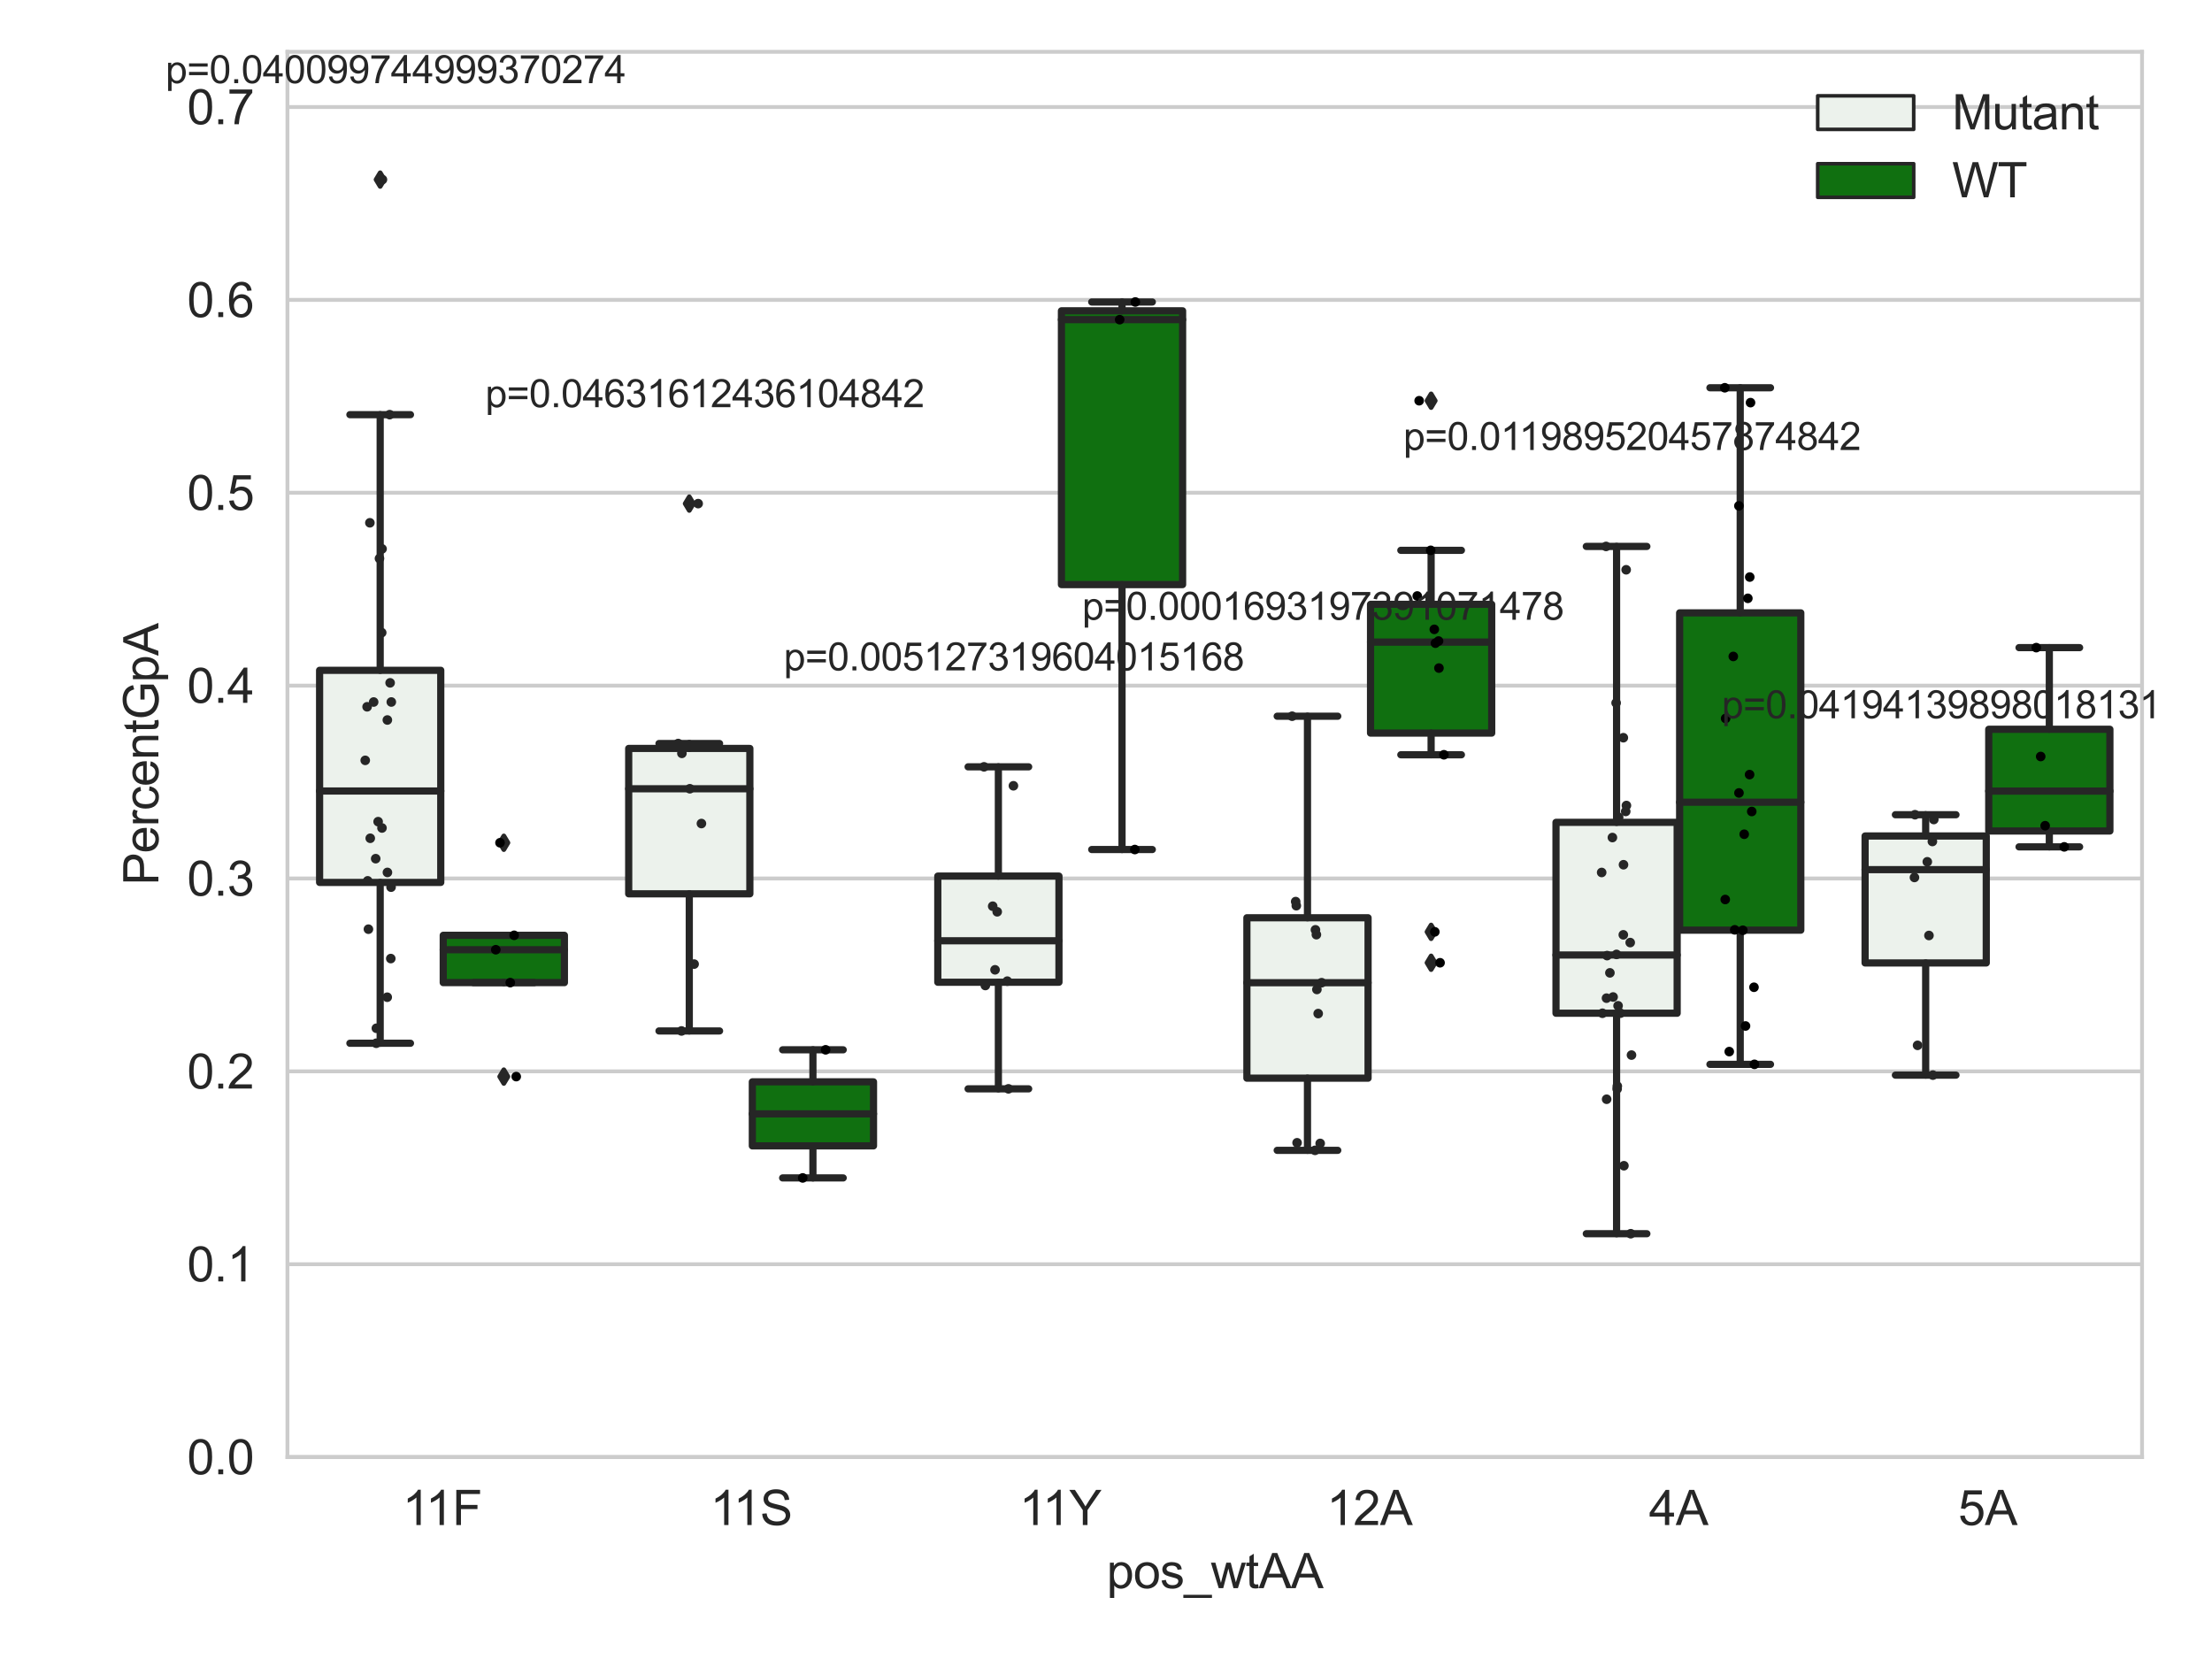 <?xml version="1.0" encoding="utf-8" standalone="no"?>
<!DOCTYPE svg PUBLIC "-//W3C//DTD SVG 1.1//EN"
  "http://www.w3.org/Graphics/SVG/1.1/DTD/svg11.dtd">
<svg xmlns:xlink="http://www.w3.org/1999/xlink" width="460.8pt" height="345.6pt" viewBox="0 0 460.8 345.6" xmlns="http://www.w3.org/2000/svg" version="1.1">
 <defs>
  <style type="text/css">*{stroke-linejoin: round; stroke-linecap: butt}</style>
 </defs>
 <g id="figure_1">
  <g id="patch_1">
   <path d="M 0 345.6 
L 460.8 345.6 
L 460.8 0 
L 0 0 
z
" style="fill: #ffffff"/>
  </g>
  <g id="axes_1">
   <g id="patch_2">
    <path d="M 59.881 303.539 
L 446.228 303.539 
L 446.228 10.8 
L 59.881 10.8 
z
" style="fill: #ffffff"/>
   </g>
   <g id="matplotlib.axis_1">
    <g id="xtick_1">
     <g id="text_1">
      <!-- 11F -->
      <g style="fill: #262626" transform="translate(83.831 317.697)scale(0.1 -0.1)">
       <defs>
        <path id="ArialMT-31" d="M 2384 0 
L 1822 0 
L 1822 3584 
Q 1619 3391 1289 3197 
Q 959 3003 697 2906 
L 697 3450 
Q 1169 3672 1522 3987 
Q 1875 4303 2022 4600 
L 2384 4600 
L 2384 0 
z
" transform="scale(0.016)"/>
        <path id="ArialMT-46" d="M 525 0 
L 525 4581 
L 3616 4581 
L 3616 4041 
L 1131 4041 
L 1131 2622 
L 3281 2622 
L 3281 2081 
L 1131 2081 
L 1131 0 
L 525 0 
z
" transform="scale(0.016)"/>
       </defs>
       <use xlink:href="#ArialMT-31"/>
       <use xlink:href="#ArialMT-31" x="48.24"/>
       <use xlink:href="#ArialMT-46" x="103.855"/>
      </g>
     </g>
    </g>
    <g id="xtick_2">
     <g id="text_2">
      <!-- 11S -->
      <g style="fill: #262626" transform="translate(147.941 317.697)scale(0.1 -0.1)">
       <defs>
        <path id="ArialMT-53" d="M 288 1472 
L 859 1522 
Q 900 1178 1048 958 
Q 1197 738 1509 602 
Q 1822 466 2213 466 
Q 2559 466 2825 569 
Q 3091 672 3220 851 
Q 3350 1031 3350 1244 
Q 3350 1459 3225 1620 
Q 3100 1781 2813 1891 
Q 2628 1963 1997 2114 
Q 1366 2266 1113 2400 
Q 784 2572 623 2826 
Q 463 3081 463 3397 
Q 463 3744 659 4045 
Q 856 4347 1234 4503 
Q 1613 4659 2075 4659 
Q 2584 4659 2973 4495 
Q 3363 4331 3572 4012 
Q 3781 3694 3797 3291 
L 3216 3247 
Q 3169 3681 2898 3903 
Q 2628 4125 2100 4125 
Q 1550 4125 1298 3923 
Q 1047 3722 1047 3438 
Q 1047 3191 1225 3031 
Q 1400 2872 2139 2705 
Q 2878 2538 3153 2413 
Q 3553 2228 3743 1945 
Q 3934 1663 3934 1294 
Q 3934 928 3725 604 
Q 3516 281 3123 101 
Q 2731 -78 2241 -78 
Q 1619 -78 1198 103 
Q 778 284 539 648 
Q 300 1013 288 1472 
z
" transform="scale(0.016)"/>
       </defs>
       <use xlink:href="#ArialMT-31"/>
       <use xlink:href="#ArialMT-31" x="48.24"/>
       <use xlink:href="#ArialMT-53" x="103.855"/>
      </g>
     </g>
    </g>
    <g id="xtick_3">
     <g id="text_3">
      <!-- 11Y -->
      <g style="fill: #262626" transform="translate(212.332 317.697)scale(0.1 -0.1)">
       <defs>
        <path id="ArialMT-59" d="M 1784 0 
L 1784 1941 
L 19 4581 
L 756 4581 
L 1659 3200 
Q 1909 2813 2125 2425 
Q 2331 2784 2625 3234 
L 3513 4581 
L 4219 4581 
L 2391 1941 
L 2391 0 
L 1784 0 
z
" transform="scale(0.016)"/>
       </defs>
       <use xlink:href="#ArialMT-31"/>
       <use xlink:href="#ArialMT-31" x="48.24"/>
       <use xlink:href="#ArialMT-59" x="103.855"/>
      </g>
     </g>
    </g>
    <g id="xtick_4">
     <g id="text_4">
      <!-- 12A -->
      <g style="fill: #262626" transform="translate(276.354 317.697)scale(0.1 -0.1)">
       <defs>
        <path id="ArialMT-32" d="M 3222 541 
L 3222 0 
L 194 0 
Q 188 203 259 391 
Q 375 700 629 1000 
Q 884 1300 1366 1694 
Q 2113 2306 2375 2664 
Q 2638 3022 2638 3341 
Q 2638 3675 2398 3904 
Q 2159 4134 1775 4134 
Q 1369 4134 1125 3890 
Q 881 3647 878 3216 
L 300 3275 
Q 359 3922 746 4261 
Q 1134 4600 1788 4600 
Q 2447 4600 2831 4234 
Q 3216 3869 3216 3328 
Q 3216 3053 3103 2787 
Q 2991 2522 2730 2228 
Q 2469 1934 1863 1422 
Q 1356 997 1212 845 
Q 1069 694 975 541 
L 3222 541 
z
" transform="scale(0.016)"/>
        <path id="ArialMT-41" d="M -9 0 
L 1750 4581 
L 2403 4581 
L 4278 0 
L 3588 0 
L 3053 1388 
L 1138 1388 
L 634 0 
L -9 0 
z
M 1313 1881 
L 2866 1881 
L 2388 3150 
Q 2169 3728 2063 4100 
Q 1975 3659 1816 3225 
L 1313 1881 
z
" transform="scale(0.016)"/>
       </defs>
       <use xlink:href="#ArialMT-31"/>
       <use xlink:href="#ArialMT-32" x="55.615"/>
       <use xlink:href="#ArialMT-41" x="111.23"/>
      </g>
     </g>
    </g>
    <g id="xtick_5">
     <g id="text_5">
      <!-- 4A -->
      <g style="fill: #262626" transform="translate(343.526 317.697)scale(0.1 -0.1)">
       <defs>
        <path id="ArialMT-34" d="M 2069 0 
L 2069 1097 
L 81 1097 
L 81 1613 
L 2172 4581 
L 2631 4581 
L 2631 1613 
L 3250 1613 
L 3250 1097 
L 2631 1097 
L 2631 0 
L 2069 0 
z
M 2069 1613 
L 2069 3678 
L 634 1613 
L 2069 1613 
z
" transform="scale(0.016)"/>
       </defs>
       <use xlink:href="#ArialMT-34"/>
       <use xlink:href="#ArialMT-41" x="55.615"/>
      </g>
     </g>
    </g>
    <g id="xtick_6">
     <g id="text_6">
      <!-- 5A -->
      <g style="fill: #262626" transform="translate(407.917 317.697)scale(0.1 -0.1)">
       <defs>
        <path id="ArialMT-35" d="M 266 1200 
L 856 1250 
Q 922 819 1161 601 
Q 1400 384 1738 384 
Q 2144 384 2425 690 
Q 2706 997 2706 1503 
Q 2706 1984 2436 2262 
Q 2166 2541 1728 2541 
Q 1456 2541 1237 2417 
Q 1019 2294 894 2097 
L 366 2166 
L 809 4519 
L 3088 4519 
L 3088 3981 
L 1259 3981 
L 1013 2750 
Q 1425 3038 1878 3038 
Q 2478 3038 2890 2622 
Q 3303 2206 3303 1553 
Q 3303 931 2941 478 
Q 2500 -78 1738 -78 
Q 1113 -78 717 272 
Q 322 622 266 1200 
z
" transform="scale(0.016)"/>
       </defs>
       <use xlink:href="#ArialMT-35"/>
       <use xlink:href="#ArialMT-41" x="55.615"/>
      </g>
     </g>
    </g>
    <g id="text_7">
     <!-- pos_wtAA -->
     <g style="fill: #262626" transform="translate(230.543 330.842)scale(0.1 -0.1)">
      <defs>
       <path id="ArialMT-70" d="M 422 -1272 
L 422 3319 
L 934 3319 
L 934 2888 
Q 1116 3141 1344 3267 
Q 1572 3394 1897 3394 
Q 2322 3394 2647 3175 
Q 2972 2956 3137 2557 
Q 3303 2159 3303 1684 
Q 3303 1175 3120 767 
Q 2938 359 2589 142 
Q 2241 -75 1856 -75 
Q 1575 -75 1351 44 
Q 1128 163 984 344 
L 984 -1272 
L 422 -1272 
z
M 931 1641 
Q 931 1000 1190 694 
Q 1450 388 1819 388 
Q 2194 388 2461 705 
Q 2728 1022 2728 1688 
Q 2728 2322 2467 2637 
Q 2206 2953 1844 2953 
Q 1484 2953 1207 2617 
Q 931 2281 931 1641 
z
" transform="scale(0.016)"/>
       <path id="ArialMT-6f" d="M 213 1659 
Q 213 2581 725 3025 
Q 1153 3394 1769 3394 
Q 2453 3394 2887 2945 
Q 3322 2497 3322 1706 
Q 3322 1066 3130 698 
Q 2938 331 2570 128 
Q 2203 -75 1769 -75 
Q 1072 -75 642 372 
Q 213 819 213 1659 
z
M 791 1659 
Q 791 1022 1069 705 
Q 1347 388 1769 388 
Q 2188 388 2466 706 
Q 2744 1025 2744 1678 
Q 2744 2294 2464 2611 
Q 2184 2928 1769 2928 
Q 1347 2928 1069 2612 
Q 791 2297 791 1659 
z
" transform="scale(0.016)"/>
       <path id="ArialMT-73" d="M 197 991 
L 753 1078 
Q 800 744 1014 566 
Q 1228 388 1613 388 
Q 2000 388 2187 545 
Q 2375 703 2375 916 
Q 2375 1106 2209 1216 
Q 2094 1291 1634 1406 
Q 1016 1563 777 1677 
Q 538 1791 414 1992 
Q 291 2194 291 2438 
Q 291 2659 392 2848 
Q 494 3038 669 3163 
Q 800 3259 1026 3326 
Q 1253 3394 1513 3394 
Q 1903 3394 2198 3281 
Q 2494 3169 2634 2976 
Q 2775 2784 2828 2463 
L 2278 2388 
Q 2241 2644 2061 2787 
Q 1881 2931 1553 2931 
Q 1166 2931 1000 2803 
Q 834 2675 834 2503 
Q 834 2394 903 2306 
Q 972 2216 1119 2156 
Q 1203 2125 1616 2013 
Q 2213 1853 2448 1751 
Q 2684 1650 2818 1456 
Q 2953 1263 2953 975 
Q 2953 694 2789 445 
Q 2625 197 2315 61 
Q 2006 -75 1616 -75 
Q 969 -75 630 194 
Q 291 463 197 991 
z
" transform="scale(0.016)"/>
       <path id="ArialMT-5f" d="M -97 -1272 
L -97 -866 
L 3631 -866 
L 3631 -1272 
L -97 -1272 
z
" transform="scale(0.016)"/>
       <path id="ArialMT-77" d="M 1034 0 
L 19 3319 
L 600 3319 
L 1128 1403 
L 1325 691 
Q 1338 744 1497 1375 
L 2025 3319 
L 2603 3319 
L 3100 1394 
L 3266 759 
L 3456 1400 
L 4025 3319 
L 4572 3319 
L 3534 0 
L 2950 0 
L 2422 1988 
L 2294 2553 
L 1622 0 
L 1034 0 
z
" transform="scale(0.016)"/>
       <path id="ArialMT-74" d="M 1650 503 
L 1731 6 
Q 1494 -44 1306 -44 
Q 1000 -44 831 53 
Q 663 150 594 308 
Q 525 466 525 972 
L 525 2881 
L 113 2881 
L 113 3319 
L 525 3319 
L 525 4141 
L 1084 4478 
L 1084 3319 
L 1650 3319 
L 1650 2881 
L 1084 2881 
L 1084 941 
Q 1084 700 1114 631 
Q 1144 563 1211 522 
Q 1278 481 1403 481 
Q 1497 481 1650 503 
z
" transform="scale(0.016)"/>
      </defs>
      <use xlink:href="#ArialMT-70"/>
      <use xlink:href="#ArialMT-6f" x="55.615"/>
      <use xlink:href="#ArialMT-73" x="111.23"/>
      <use xlink:href="#ArialMT-5f" x="161.23"/>
      <use xlink:href="#ArialMT-77" x="216.846"/>
      <use xlink:href="#ArialMT-74" x="289.062"/>
      <use xlink:href="#ArialMT-41" x="316.846"/>
      <use xlink:href="#ArialMT-41" x="383.545"/>
     </g>
    </g>
   </g>
   <g id="matplotlib.axis_2">
    <g id="ytick_1">
     <g id="line2d_1">
      <path d="M 59.881 303.539 
L 446.228 303.539 
" clip-path="url(#p12029ae5ac)" style="fill: none; stroke: #cccccc; stroke-width: 0.8; stroke-linecap: round"/>
     </g>
     <g id="text_8">
      <!-- 0.0 -->
      <g style="fill: #262626" transform="translate(38.981 307.118)scale(0.1 -0.1)">
       <defs>
        <path id="ArialMT-30" d="M 266 2259 
Q 266 3072 433 3567 
Q 600 4063 929 4331 
Q 1259 4600 1759 4600 
Q 2128 4600 2406 4451 
Q 2684 4303 2865 4023 
Q 3047 3744 3150 3342 
Q 3253 2941 3253 2259 
Q 3253 1453 3087 958 
Q 2922 463 2592 192 
Q 2263 -78 1759 -78 
Q 1097 -78 719 397 
Q 266 969 266 2259 
z
M 844 2259 
Q 844 1131 1108 757 
Q 1372 384 1759 384 
Q 2147 384 2411 759 
Q 2675 1134 2675 2259 
Q 2675 3391 2411 3762 
Q 2147 4134 1753 4134 
Q 1366 4134 1134 3806 
Q 844 3388 844 2259 
z
" transform="scale(0.016)"/>
        <path id="ArialMT-2e" d="M 581 0 
L 581 641 
L 1222 641 
L 1222 0 
L 581 0 
z
" transform="scale(0.016)"/>
       </defs>
       <use xlink:href="#ArialMT-30"/>
       <use xlink:href="#ArialMT-2e" x="55.615"/>
       <use xlink:href="#ArialMT-30" x="83.398"/>
      </g>
     </g>
    </g>
    <g id="ytick_2">
     <g id="line2d_2">
      <path d="M 59.881 263.361 
L 446.228 263.361 
" clip-path="url(#p12029ae5ac)" style="fill: none; stroke: #cccccc; stroke-width: 0.8; stroke-linecap: round"/>
     </g>
     <g id="text_9">
      <!-- 0.1 -->
      <g style="fill: #262626" transform="translate(38.981 266.94)scale(0.1 -0.1)">
       <use xlink:href="#ArialMT-30"/>
       <use xlink:href="#ArialMT-2e" x="55.615"/>
       <use xlink:href="#ArialMT-31" x="83.398"/>
      </g>
     </g>
    </g>
    <g id="ytick_3">
     <g id="line2d_3">
      <path d="M 59.881 223.183 
L 446.228 223.183 
" clip-path="url(#p12029ae5ac)" style="fill: none; stroke: #cccccc; stroke-width: 0.8; stroke-linecap: round"/>
     </g>
     <g id="text_10">
      <!-- 0.2 -->
      <g style="fill: #262626" transform="translate(38.981 226.762)scale(0.1 -0.1)">
       <use xlink:href="#ArialMT-30"/>
       <use xlink:href="#ArialMT-2e" x="55.615"/>
       <use xlink:href="#ArialMT-32" x="83.398"/>
      </g>
     </g>
    </g>
    <g id="ytick_4">
     <g id="line2d_4">
      <path d="M 59.881 183.006 
L 446.228 183.006 
" clip-path="url(#p12029ae5ac)" style="fill: none; stroke: #cccccc; stroke-width: 0.8; stroke-linecap: round"/>
     </g>
     <g id="text_11">
      <!-- 0.3 -->
      <g style="fill: #262626" transform="translate(38.981 186.585)scale(0.1 -0.1)">
       <defs>
        <path id="ArialMT-33" d="M 269 1209 
L 831 1284 
Q 928 806 1161 595 
Q 1394 384 1728 384 
Q 2125 384 2398 659 
Q 2672 934 2672 1341 
Q 2672 1728 2419 1979 
Q 2166 2231 1775 2231 
Q 1616 2231 1378 2169 
L 1441 2663 
Q 1497 2656 1531 2656 
Q 1891 2656 2178 2843 
Q 2466 3031 2466 3422 
Q 2466 3731 2256 3934 
Q 2047 4138 1716 4138 
Q 1388 4138 1169 3931 
Q 950 3725 888 3313 
L 325 3413 
Q 428 3978 793 4289 
Q 1159 4600 1703 4600 
Q 2078 4600 2393 4439 
Q 2709 4278 2876 4000 
Q 3044 3722 3044 3409 
Q 3044 3113 2884 2869 
Q 2725 2625 2413 2481 
Q 2819 2388 3044 2092 
Q 3269 1797 3269 1353 
Q 3269 753 2831 336 
Q 2394 -81 1725 -81 
Q 1122 -81 723 278 
Q 325 638 269 1209 
z
" transform="scale(0.016)"/>
       </defs>
       <use xlink:href="#ArialMT-30"/>
       <use xlink:href="#ArialMT-2e" x="55.615"/>
       <use xlink:href="#ArialMT-33" x="83.398"/>
      </g>
     </g>
    </g>
    <g id="ytick_5">
     <g id="line2d_5">
      <path d="M 59.881 142.828 
L 446.228 142.828 
" clip-path="url(#p12029ae5ac)" style="fill: none; stroke: #cccccc; stroke-width: 0.8; stroke-linecap: round"/>
     </g>
     <g id="text_12">
      <!-- 0.4 -->
      <g style="fill: #262626" transform="translate(38.981 146.407)scale(0.1 -0.1)">
       <use xlink:href="#ArialMT-30"/>
       <use xlink:href="#ArialMT-2e" x="55.615"/>
       <use xlink:href="#ArialMT-34" x="83.398"/>
      </g>
     </g>
    </g>
    <g id="ytick_6">
     <g id="line2d_6">
      <path d="M 59.881 102.65 
L 446.228 102.65 
" clip-path="url(#p12029ae5ac)" style="fill: none; stroke: #cccccc; stroke-width: 0.8; stroke-linecap: round"/>
     </g>
     <g id="text_13">
      <!-- 0.5 -->
      <g style="fill: #262626" transform="translate(38.981 106.229)scale(0.1 -0.1)">
       <use xlink:href="#ArialMT-30"/>
       <use xlink:href="#ArialMT-2e" x="55.615"/>
       <use xlink:href="#ArialMT-35" x="83.398"/>
      </g>
     </g>
    </g>
    <g id="ytick_7">
     <g id="line2d_7">
      <path d="M 59.881 62.472 
L 446.228 62.472 
" clip-path="url(#p12029ae5ac)" style="fill: none; stroke: #cccccc; stroke-width: 0.8; stroke-linecap: round"/>
     </g>
     <g id="text_14">
      <!-- 0.6 -->
      <g style="fill: #262626" transform="translate(38.981 66.051)scale(0.1 -0.1)">
       <defs>
        <path id="ArialMT-36" d="M 3184 3459 
L 2625 3416 
Q 2550 3747 2413 3897 
Q 2184 4138 1850 4138 
Q 1581 4138 1378 3988 
Q 1113 3794 959 3422 
Q 806 3050 800 2363 
Q 1003 2672 1297 2822 
Q 1591 2972 1913 2972 
Q 2475 2972 2870 2558 
Q 3266 2144 3266 1488 
Q 3266 1056 3080 686 
Q 2894 316 2569 119 
Q 2244 -78 1831 -78 
Q 1128 -78 684 439 
Q 241 956 241 2144 
Q 241 3472 731 4075 
Q 1159 4600 1884 4600 
Q 2425 4600 2770 4297 
Q 3116 3994 3184 3459 
z
M 888 1484 
Q 888 1194 1011 928 
Q 1134 663 1356 523 
Q 1578 384 1822 384 
Q 2178 384 2434 671 
Q 2691 959 2691 1453 
Q 2691 1928 2437 2201 
Q 2184 2475 1800 2475 
Q 1419 2475 1153 2201 
Q 888 1928 888 1484 
z
" transform="scale(0.016)"/>
       </defs>
       <use xlink:href="#ArialMT-30"/>
       <use xlink:href="#ArialMT-2e" x="55.615"/>
       <use xlink:href="#ArialMT-36" x="83.398"/>
      </g>
     </g>
    </g>
    <g id="ytick_8">
     <g id="line2d_8">
      <path d="M 59.881 22.295 
L 446.228 22.295 
" clip-path="url(#p12029ae5ac)" style="fill: none; stroke: #cccccc; stroke-width: 0.8; stroke-linecap: round"/>
     </g>
     <g id="text_15">
      <!-- 0.7 -->
      <g style="fill: #262626" transform="translate(38.981 25.874)scale(0.1 -0.1)">
       <defs>
        <path id="ArialMT-37" d="M 303 3981 
L 303 4522 
L 3269 4522 
L 3269 4084 
Q 2831 3619 2401 2847 
Q 1972 2075 1738 1259 
Q 1569 684 1522 0 
L 944 0 
Q 953 541 1156 1306 
Q 1359 2072 1739 2783 
Q 2119 3494 2547 3981 
L 303 3981 
z
" transform="scale(0.016)"/>
       </defs>
       <use xlink:href="#ArialMT-30"/>
       <use xlink:href="#ArialMT-2e" x="55.615"/>
       <use xlink:href="#ArialMT-37" x="83.398"/>
      </g>
     </g>
    </g>
    <g id="text_16">
     <!-- PercentGpA -->
     <g style="fill: #262626" transform="translate(32.994 184.405)rotate(-90)scale(0.1 -0.1)">
      <defs>
       <path id="ArialMT-50" d="M 494 0 
L 494 4581 
L 2222 4581 
Q 2678 4581 2919 4538 
Q 3256 4481 3484 4323 
Q 3713 4166 3852 3881 
Q 3991 3597 3991 3256 
Q 3991 2672 3619 2267 
Q 3247 1863 2275 1863 
L 1100 1863 
L 1100 0 
L 494 0 
z
M 1100 2403 
L 2284 2403 
Q 2872 2403 3119 2622 
Q 3366 2841 3366 3238 
Q 3366 3525 3220 3729 
Q 3075 3934 2838 4000 
Q 2684 4041 2272 4041 
L 1100 4041 
L 1100 2403 
z
" transform="scale(0.016)"/>
       <path id="ArialMT-65" d="M 2694 1069 
L 3275 997 
Q 3138 488 2766 206 
Q 2394 -75 1816 -75 
Q 1088 -75 661 373 
Q 234 822 234 1631 
Q 234 2469 665 2931 
Q 1097 3394 1784 3394 
Q 2450 3394 2872 2941 
Q 3294 2488 3294 1666 
Q 3294 1616 3291 1516 
L 816 1516 
Q 847 969 1125 678 
Q 1403 388 1819 388 
Q 2128 388 2347 550 
Q 2566 713 2694 1069 
z
M 847 1978 
L 2700 1978 
Q 2663 2397 2488 2606 
Q 2219 2931 1791 2931 
Q 1403 2931 1139 2672 
Q 875 2413 847 1978 
z
" transform="scale(0.016)"/>
       <path id="ArialMT-72" d="M 416 0 
L 416 3319 
L 922 3319 
L 922 2816 
Q 1116 3169 1280 3281 
Q 1444 3394 1641 3394 
Q 1925 3394 2219 3213 
L 2025 2691 
Q 1819 2813 1613 2813 
Q 1428 2813 1281 2702 
Q 1134 2591 1072 2394 
Q 978 2094 978 1738 
L 978 0 
L 416 0 
z
" transform="scale(0.016)"/>
       <path id="ArialMT-63" d="M 2588 1216 
L 3141 1144 
Q 3050 572 2676 248 
Q 2303 -75 1759 -75 
Q 1078 -75 664 370 
Q 250 816 250 1647 
Q 250 2184 428 2587 
Q 606 2991 970 3192 
Q 1334 3394 1763 3394 
Q 2303 3394 2647 3120 
Q 2991 2847 3088 2344 
L 2541 2259 
Q 2463 2594 2264 2762 
Q 2066 2931 1784 2931 
Q 1359 2931 1093 2626 
Q 828 2322 828 1663 
Q 828 994 1084 691 
Q 1341 388 1753 388 
Q 2084 388 2306 591 
Q 2528 794 2588 1216 
z
" transform="scale(0.016)"/>
       <path id="ArialMT-6e" d="M 422 0 
L 422 3319 
L 928 3319 
L 928 2847 
Q 1294 3394 1984 3394 
Q 2284 3394 2536 3286 
Q 2788 3178 2913 3003 
Q 3038 2828 3088 2588 
Q 3119 2431 3119 2041 
L 3119 0 
L 2556 0 
L 2556 2019 
Q 2556 2363 2490 2533 
Q 2425 2703 2258 2804 
Q 2091 2906 1866 2906 
Q 1506 2906 1245 2678 
Q 984 2450 984 1813 
L 984 0 
L 422 0 
z
" transform="scale(0.016)"/>
       <path id="ArialMT-47" d="M 2638 1797 
L 2638 2334 
L 4578 2338 
L 4578 638 
Q 4131 281 3656 101 
Q 3181 -78 2681 -78 
Q 2006 -78 1454 211 
Q 903 500 622 1047 
Q 341 1594 341 2269 
Q 341 2938 620 3517 
Q 900 4097 1425 4378 
Q 1950 4659 2634 4659 
Q 3131 4659 3532 4498 
Q 3934 4338 4162 4050 
Q 4391 3763 4509 3300 
L 3963 3150 
Q 3859 3500 3706 3700 
Q 3553 3900 3268 4020 
Q 2984 4141 2638 4141 
Q 2222 4141 1919 4014 
Q 1616 3888 1430 3681 
Q 1244 3475 1141 3228 
Q 966 2803 966 2306 
Q 966 1694 1177 1281 
Q 1388 869 1791 669 
Q 2194 469 2647 469 
Q 3041 469 3416 620 
Q 3791 772 3984 944 
L 3984 1797 
L 2638 1797 
z
" transform="scale(0.016)"/>
      </defs>
      <use xlink:href="#ArialMT-50"/>
      <use xlink:href="#ArialMT-65" x="66.699"/>
      <use xlink:href="#ArialMT-72" x="122.314"/>
      <use xlink:href="#ArialMT-63" x="155.615"/>
      <use xlink:href="#ArialMT-65" x="205.615"/>
      <use xlink:href="#ArialMT-6e" x="261.23"/>
      <use xlink:href="#ArialMT-74" x="316.846"/>
      <use xlink:href="#ArialMT-47" x="344.629"/>
      <use xlink:href="#ArialMT-70" x="422.412"/>
      <use xlink:href="#ArialMT-41" x="478.027"/>
     </g>
    </g>
   </g>
   <g id="patch_3">
    <path d="M 66.578 183.825 
L 91.819 183.825 
L 91.819 139.636 
L 66.578 139.636 
L 66.578 183.825 
z
" clip-path="url(#p12029ae5ac)" style="fill: #ecf2ec; stroke: #262626; stroke-width: 1.5; stroke-linejoin: miter"/>
   </g>
   <g id="patch_4">
    <path d="M 92.334 204.699 
L 117.576 204.699 
L 117.576 194.841 
L 92.334 194.841 
L 92.334 204.699 
z
" clip-path="url(#p12029ae5ac)" style="fill: #107010; stroke: #262626; stroke-width: 1.5; stroke-linejoin: miter"/>
   </g>
   <g id="patch_5">
    <path d="M 130.969 186.198 
L 156.21 186.198 
L 156.21 155.914 
L 130.969 155.914 
L 130.969 186.198 
z
" clip-path="url(#p12029ae5ac)" style="fill: #ecf2ec; stroke: #262626; stroke-width: 1.5; stroke-linejoin: miter"/>
   </g>
   <g id="patch_6">
    <path d="M 156.725 238.71 
L 181.967 238.71 
L 181.967 225.366 
L 156.725 225.366 
L 156.725 238.71 
z
" clip-path="url(#p12029ae5ac)" style="fill: #107010; stroke: #262626; stroke-width: 1.5; stroke-linejoin: miter"/>
   </g>
   <g id="patch_7">
    <path d="M 195.36 204.617 
L 220.601 204.617 
L 220.601 182.508 
L 195.36 182.508 
L 195.36 204.617 
z
" clip-path="url(#p12029ae5ac)" style="fill: #ecf2ec; stroke: #262626; stroke-width: 1.5; stroke-linejoin: miter"/>
   </g>
   <g id="patch_8">
    <path d="M 221.117 121.781 
L 246.358 121.781 
L 246.358 64.749 
L 221.117 64.749 
L 221.117 121.781 
z
" clip-path="url(#p12029ae5ac)" style="fill: #107010; stroke: #262626; stroke-width: 1.5; stroke-linejoin: miter"/>
   </g>
   <g id="patch_9">
    <path d="M 259.751 224.603 
L 284.993 224.603 
L 284.993 191.186 
L 259.751 191.186 
L 259.751 224.603 
z
" clip-path="url(#p12029ae5ac)" style="fill: #ecf2ec; stroke: #262626; stroke-width: 1.5; stroke-linejoin: miter"/>
   </g>
   <g id="patch_10">
    <path d="M 285.508 152.716 
L 310.749 152.716 
L 310.749 125.892 
L 285.508 125.892 
L 285.508 152.716 
z
" clip-path="url(#p12029ae5ac)" style="fill: #107010; stroke: #262626; stroke-width: 1.5; stroke-linejoin: miter"/>
   </g>
   <g id="patch_11">
    <path d="M 324.142 211.075 
L 349.384 211.075 
L 349.384 171.31 
L 324.142 171.31 
L 324.142 211.075 
z
" clip-path="url(#p12029ae5ac)" style="fill: #ecf2ec; stroke: #262626; stroke-width: 1.5; stroke-linejoin: miter"/>
   </g>
   <g id="patch_12">
    <path d="M 349.899 193.769 
L 375.14 193.769 
L 375.14 127.669 
L 349.899 127.669 
L 349.899 193.769 
z
" clip-path="url(#p12029ae5ac)" style="fill: #107010; stroke: #262626; stroke-width: 1.5; stroke-linejoin: miter"/>
   </g>
   <g id="patch_13">
    <path d="M 388.533 200.6 
L 413.775 200.6 
L 413.775 174.152 
L 388.533 174.152 
L 388.533 200.6 
z
" clip-path="url(#p12029ae5ac)" style="fill: #ecf2ec; stroke: #262626; stroke-width: 1.5; stroke-linejoin: miter"/>
   </g>
   <g id="patch_14">
    <path d="M 414.29 173.111 
L 439.531 173.111 
L 439.531 151.923 
L 414.29 151.923 
L 414.29 173.111 
z
" clip-path="url(#p12029ae5ac)" style="fill: #107010; stroke: #262626; stroke-width: 1.5; stroke-linejoin: miter"/>
   </g>
   <g id="patch_15">
    <path d="M 92.077 303.539 
L 92.077 303.539 
L 92.077 303.539 
L 92.077 303.539 
z
" clip-path="url(#p12029ae5ac)" style="fill: #ecf2ec; stroke: #262626; stroke-width: 0.75; stroke-linejoin: miter"/>
   </g>
   <g id="patch_16">
    <path d="M 92.077 303.539 
L 92.077 303.539 
L 92.077 303.539 
L 92.077 303.539 
z
" clip-path="url(#p12029ae5ac)" style="fill: #107010; stroke: #262626; stroke-width: 0.75; stroke-linejoin: miter"/>
   </g>
   <g id="PathCollection_1"/>
   <g id="PathCollection_2"/>
   <g id="line2d_9">
    <path d="M 79.199 183.825 
L 79.199 217.33 
" clip-path="url(#p12029ae5ac)" style="fill: none; stroke: #262626; stroke-width: 1.5; stroke-linecap: round"/>
   </g>
   <g id="line2d_10">
    <path d="M 79.199 139.636 
L 79.199 86.381 
" clip-path="url(#p12029ae5ac)" style="fill: none; stroke: #262626; stroke-width: 1.5; stroke-linecap: round"/>
   </g>
   <g id="line2d_11">
    <path d="M 72.888 217.33 
L 85.509 217.33 
" clip-path="url(#p12029ae5ac)" style="fill: none; stroke: #262626; stroke-width: 1.5; stroke-linecap: round"/>
   </g>
   <g id="line2d_12">
    <path d="M 72.888 86.381 
L 85.509 86.381 
" clip-path="url(#p12029ae5ac)" style="fill: none; stroke: #262626; stroke-width: 1.5; stroke-linecap: round"/>
   </g>
   <g id="line2d_13">
    <defs>
     <path id="mefb90ddfd6" d="M -0 1.414 
L 0.849 0 
L 0 -1.414 
L -0.849 -0 
z
" style="stroke: #262626; stroke-linejoin: miter"/>
    </defs>
    <g clip-path="url(#p12029ae5ac)">
     <use xlink:href="#mefb90ddfd6" x="79.199" y="37.413" style="fill: #262626; stroke: #262626; stroke-linejoin: miter"/>
    </g>
   </g>
   <g id="line2d_14">
    <path d="M 104.955 204.699 
L 104.955 204.699 
" clip-path="url(#p12029ae5ac)" style="fill: none; stroke: #262626; stroke-width: 1.5; stroke-linecap: round"/>
   </g>
   <g id="line2d_15">
    <path d="M 104.955 194.841 
L 104.955 194.841 
" clip-path="url(#p12029ae5ac)" style="fill: none; stroke: #262626; stroke-width: 1.5; stroke-linecap: round"/>
   </g>
   <g id="line2d_16">
    <path d="M 98.645 204.699 
L 111.265 204.699 
" clip-path="url(#p12029ae5ac)" style="fill: none; stroke: #262626; stroke-width: 1.5; stroke-linecap: round"/>
   </g>
   <g id="line2d_17">
    <path d="M 98.645 194.841 
L 111.265 194.841 
" clip-path="url(#p12029ae5ac)" style="fill: none; stroke: #262626; stroke-width: 1.5; stroke-linecap: round"/>
   </g>
   <g id="line2d_18">
    <g clip-path="url(#p12029ae5ac)">
     <use xlink:href="#mefb90ddfd6" x="104.955" y="224.275" style="fill: #262626; stroke: #262626; stroke-linejoin: miter"/>
     <use xlink:href="#mefb90ddfd6" x="104.955" y="175.562" style="fill: #262626; stroke: #262626; stroke-linejoin: miter"/>
    </g>
   </g>
   <g id="line2d_19">
    <path d="M 143.59 186.198 
L 143.59 214.766 
" clip-path="url(#p12029ae5ac)" style="fill: none; stroke: #262626; stroke-width: 1.5; stroke-linecap: round"/>
   </g>
   <g id="line2d_20">
    <path d="M 143.59 155.914 
L 143.59 154.891 
" clip-path="url(#p12029ae5ac)" style="fill: none; stroke: #262626; stroke-width: 1.5; stroke-linecap: round"/>
   </g>
   <g id="line2d_21">
    <path d="M 137.279 214.766 
L 149.9 214.766 
" clip-path="url(#p12029ae5ac)" style="fill: none; stroke: #262626; stroke-width: 1.5; stroke-linecap: round"/>
   </g>
   <g id="line2d_22">
    <path d="M 137.279 154.891 
L 149.9 154.891 
" clip-path="url(#p12029ae5ac)" style="fill: none; stroke: #262626; stroke-width: 1.5; stroke-linecap: round"/>
   </g>
   <g id="line2d_23">
    <g clip-path="url(#p12029ae5ac)">
     <use xlink:href="#mefb90ddfd6" x="143.59" y="104.911" style="fill: #262626; stroke: #262626; stroke-linejoin: miter"/>
    </g>
   </g>
   <g id="line2d_24">
    <path d="M 169.346 238.71 
L 169.346 245.383 
" clip-path="url(#p12029ae5ac)" style="fill: none; stroke: #262626; stroke-width: 1.5; stroke-linecap: round"/>
   </g>
   <g id="line2d_25">
    <path d="M 169.346 225.366 
L 169.346 218.694 
" clip-path="url(#p12029ae5ac)" style="fill: none; stroke: #262626; stroke-width: 1.5; stroke-linecap: round"/>
   </g>
   <g id="line2d_26">
    <path d="M 163.036 245.383 
L 175.656 245.383 
" clip-path="url(#p12029ae5ac)" style="fill: none; stroke: #262626; stroke-width: 1.5; stroke-linecap: round"/>
   </g>
   <g id="line2d_27">
    <path d="M 163.036 218.694 
L 175.656 218.694 
" clip-path="url(#p12029ae5ac)" style="fill: none; stroke: #262626; stroke-width: 1.5; stroke-linecap: round"/>
   </g>
   <g id="line2d_28"/>
   <g id="line2d_29">
    <path d="M 207.981 204.617 
L 207.981 226.826 
" clip-path="url(#p12029ae5ac)" style="fill: none; stroke: #262626; stroke-width: 1.5; stroke-linecap: round"/>
   </g>
   <g id="line2d_30">
    <path d="M 207.981 182.508 
L 207.981 159.746 
" clip-path="url(#p12029ae5ac)" style="fill: none; stroke: #262626; stroke-width: 1.5; stroke-linecap: round"/>
   </g>
   <g id="line2d_31">
    <path d="M 201.67 226.826 
L 214.291 226.826 
" clip-path="url(#p12029ae5ac)" style="fill: none; stroke: #262626; stroke-width: 1.5; stroke-linecap: round"/>
   </g>
   <g id="line2d_32">
    <path d="M 201.67 159.746 
L 214.291 159.746 
" clip-path="url(#p12029ae5ac)" style="fill: none; stroke: #262626; stroke-width: 1.5; stroke-linecap: round"/>
   </g>
   <g id="line2d_33"/>
   <g id="line2d_34">
    <path d="M 233.737 121.781 
L 233.737 176.972 
" clip-path="url(#p12029ae5ac)" style="fill: none; stroke: #262626; stroke-width: 1.5; stroke-linecap: round"/>
   </g>
   <g id="line2d_35">
    <path d="M 233.737 64.749 
L 233.737 62.909 
" clip-path="url(#p12029ae5ac)" style="fill: none; stroke: #262626; stroke-width: 1.5; stroke-linecap: round"/>
   </g>
   <g id="line2d_36">
    <path d="M 227.427 176.972 
L 240.048 176.972 
" clip-path="url(#p12029ae5ac)" style="fill: none; stroke: #262626; stroke-width: 1.5; stroke-linecap: round"/>
   </g>
   <g id="line2d_37">
    <path d="M 227.427 62.909 
L 240.048 62.909 
" clip-path="url(#p12029ae5ac)" style="fill: none; stroke: #262626; stroke-width: 1.5; stroke-linecap: round"/>
   </g>
   <g id="line2d_38"/>
   <g id="line2d_39">
    <path d="M 272.372 224.603 
L 272.372 239.637 
" clip-path="url(#p12029ae5ac)" style="fill: none; stroke: #262626; stroke-width: 1.5; stroke-linecap: round"/>
   </g>
   <g id="line2d_40">
    <path d="M 272.372 191.186 
L 272.372 149.2 
" clip-path="url(#p12029ae5ac)" style="fill: none; stroke: #262626; stroke-width: 1.5; stroke-linecap: round"/>
   </g>
   <g id="line2d_41">
    <path d="M 266.062 239.637 
L 278.682 239.637 
" clip-path="url(#p12029ae5ac)" style="fill: none; stroke: #262626; stroke-width: 1.5; stroke-linecap: round"/>
   </g>
   <g id="line2d_42">
    <path d="M 266.062 149.2 
L 278.682 149.2 
" clip-path="url(#p12029ae5ac)" style="fill: none; stroke: #262626; stroke-width: 1.5; stroke-linecap: round"/>
   </g>
   <g id="line2d_43"/>
   <g id="line2d_44">
    <path d="M 298.128 152.716 
L 298.128 157.231 
" clip-path="url(#p12029ae5ac)" style="fill: none; stroke: #262626; stroke-width: 1.5; stroke-linecap: round"/>
   </g>
   <g id="line2d_45">
    <path d="M 298.128 125.892 
L 298.128 114.643 
" clip-path="url(#p12029ae5ac)" style="fill: none; stroke: #262626; stroke-width: 1.5; stroke-linecap: round"/>
   </g>
   <g id="line2d_46">
    <path d="M 291.818 157.231 
L 304.439 157.231 
" clip-path="url(#p12029ae5ac)" style="fill: none; stroke: #262626; stroke-width: 1.5; stroke-linecap: round"/>
   </g>
   <g id="line2d_47">
    <path d="M 291.818 114.643 
L 304.439 114.643 
" clip-path="url(#p12029ae5ac)" style="fill: none; stroke: #262626; stroke-width: 1.5; stroke-linecap: round"/>
   </g>
   <g id="line2d_48">
    <g clip-path="url(#p12029ae5ac)">
     <use xlink:href="#mefb90ddfd6" x="298.128" y="194.12" style="fill: #262626; stroke: #262626; stroke-linejoin: miter"/>
     <use xlink:href="#mefb90ddfd6" x="298.128" y="200.56" style="fill: #262626; stroke: #262626; stroke-linejoin: miter"/>
     <use xlink:href="#mefb90ddfd6" x="298.128" y="83.479" style="fill: #262626; stroke: #262626; stroke-linejoin: miter"/>
    </g>
   </g>
   <g id="line2d_49">
    <path d="M 336.763 211.075 
L 336.763 257.007 
" clip-path="url(#p12029ae5ac)" style="fill: none; stroke: #262626; stroke-width: 1.5; stroke-linecap: round"/>
   </g>
   <g id="line2d_50">
    <path d="M 336.763 171.31 
L 336.763 113.83 
" clip-path="url(#p12029ae5ac)" style="fill: none; stroke: #262626; stroke-width: 1.5; stroke-linecap: round"/>
   </g>
   <g id="line2d_51">
    <path d="M 330.453 257.007 
L 343.073 257.007 
" clip-path="url(#p12029ae5ac)" style="fill: none; stroke: #262626; stroke-width: 1.5; stroke-linecap: round"/>
   </g>
   <g id="line2d_52">
    <path d="M 330.453 113.83 
L 343.073 113.83 
" clip-path="url(#p12029ae5ac)" style="fill: none; stroke: #262626; stroke-width: 1.5; stroke-linecap: round"/>
   </g>
   <g id="line2d_53"/>
   <g id="line2d_54">
    <path d="M 362.519 193.769 
L 362.519 221.721 
" clip-path="url(#p12029ae5ac)" style="fill: none; stroke: #262626; stroke-width: 1.5; stroke-linecap: round"/>
   </g>
   <g id="line2d_55">
    <path d="M 362.519 127.669 
L 362.519 80.777 
" clip-path="url(#p12029ae5ac)" style="fill: none; stroke: #262626; stroke-width: 1.5; stroke-linecap: round"/>
   </g>
   <g id="line2d_56">
    <path d="M 356.209 221.721 
L 368.83 221.721 
" clip-path="url(#p12029ae5ac)" style="fill: none; stroke: #262626; stroke-width: 1.5; stroke-linecap: round"/>
   </g>
   <g id="line2d_57">
    <path d="M 356.209 80.777 
L 368.83 80.777 
" clip-path="url(#p12029ae5ac)" style="fill: none; stroke: #262626; stroke-width: 1.5; stroke-linecap: round"/>
   </g>
   <g id="line2d_58"/>
   <g id="line2d_59">
    <path d="M 401.154 200.6 
L 401.154 223.967 
" clip-path="url(#p12029ae5ac)" style="fill: none; stroke: #262626; stroke-width: 1.5; stroke-linecap: round"/>
   </g>
   <g id="line2d_60">
    <path d="M 401.154 174.152 
L 401.154 169.722 
" clip-path="url(#p12029ae5ac)" style="fill: none; stroke: #262626; stroke-width: 1.5; stroke-linecap: round"/>
   </g>
   <g id="line2d_61">
    <path d="M 394.844 223.967 
L 407.464 223.967 
" clip-path="url(#p12029ae5ac)" style="fill: none; stroke: #262626; stroke-width: 1.5; stroke-linecap: round"/>
   </g>
   <g id="line2d_62">
    <path d="M 394.844 169.722 
L 407.464 169.722 
" clip-path="url(#p12029ae5ac)" style="fill: none; stroke: #262626; stroke-width: 1.5; stroke-linecap: round"/>
   </g>
   <g id="line2d_63"/>
   <g id="line2d_64">
    <path d="M 426.911 173.111 
L 426.911 176.416 
" clip-path="url(#p12029ae5ac)" style="fill: none; stroke: #262626; stroke-width: 1.5; stroke-linecap: round"/>
   </g>
   <g id="line2d_65">
    <path d="M 426.911 151.923 
L 426.911 134.914 
" clip-path="url(#p12029ae5ac)" style="fill: none; stroke: #262626; stroke-width: 1.5; stroke-linecap: round"/>
   </g>
   <g id="line2d_66">
    <path d="M 420.6 176.416 
L 433.221 176.416 
" clip-path="url(#p12029ae5ac)" style="fill: none; stroke: #262626; stroke-width: 1.5; stroke-linecap: round"/>
   </g>
   <g id="line2d_67">
    <path d="M 420.6 134.914 
L 433.221 134.914 
" clip-path="url(#p12029ae5ac)" style="fill: none; stroke: #262626; stroke-width: 1.5; stroke-linecap: round"/>
   </g>
   <g id="line2d_68"/>
   <g id="line2d_69">
    <path d="M 66.578 164.781 
L 91.819 164.781 
" clip-path="url(#p12029ae5ac)" style="fill: none; stroke: #262626; stroke-width: 1.5; stroke-linecap: round"/>
   </g>
   <g id="line2d_70">
    <path d="M 92.334 197.844 
L 117.576 197.844 
" clip-path="url(#p12029ae5ac)" style="fill: none; stroke: #262626; stroke-width: 1.5; stroke-linecap: round"/>
   </g>
   <g id="line2d_71">
    <path d="M 130.969 164.31 
L 156.21 164.31 
" clip-path="url(#p12029ae5ac)" style="fill: none; stroke: #262626; stroke-width: 1.5; stroke-linecap: round"/>
   </g>
   <g id="line2d_72">
    <path d="M 156.725 232.038 
L 181.967 232.038 
" clip-path="url(#p12029ae5ac)" style="fill: none; stroke: #262626; stroke-width: 1.5; stroke-linecap: round"/>
   </g>
   <g id="line2d_73">
    <path d="M 195.36 195.986 
L 220.601 195.986 
" clip-path="url(#p12029ae5ac)" style="fill: none; stroke: #262626; stroke-width: 1.5; stroke-linecap: round"/>
   </g>
   <g id="line2d_74">
    <path d="M 221.117 66.59 
L 246.358 66.59 
" clip-path="url(#p12029ae5ac)" style="fill: none; stroke: #262626; stroke-width: 1.5; stroke-linecap: round"/>
   </g>
   <g id="line2d_75">
    <path d="M 259.751 204.714 
L 284.993 204.714 
" clip-path="url(#p12029ae5ac)" style="fill: none; stroke: #262626; stroke-width: 1.5; stroke-linecap: round"/>
   </g>
   <g id="line2d_76">
    <path d="M 285.508 133.761 
L 310.749 133.761 
" clip-path="url(#p12029ae5ac)" style="fill: none; stroke: #262626; stroke-width: 1.5; stroke-linecap: round"/>
   </g>
   <g id="line2d_77">
    <path d="M 324.142 198.944 
L 349.384 198.944 
" clip-path="url(#p12029ae5ac)" style="fill: none; stroke: #262626; stroke-width: 1.5; stroke-linecap: round"/>
   </g>
   <g id="line2d_78">
    <path d="M 349.899 167.116 
L 375.14 167.116 
" clip-path="url(#p12029ae5ac)" style="fill: none; stroke: #262626; stroke-width: 1.5; stroke-linecap: round"/>
   </g>
   <g id="line2d_79">
    <path d="M 388.533 181.159 
L 413.775 181.159 
" clip-path="url(#p12029ae5ac)" style="fill: none; stroke: #262626; stroke-width: 1.5; stroke-linecap: round"/>
   </g>
   <g id="line2d_80">
    <path d="M 414.29 164.801 
L 439.531 164.801 
" clip-path="url(#p12029ae5ac)" style="fill: none; stroke: #262626; stroke-width: 1.5; stroke-linecap: round"/>
   </g>
   <g id="patch_17">
    <path d="M 59.881 303.539 
L 59.881 10.8 
" style="fill: none; stroke: #cccccc; stroke-width: 0.8; stroke-linejoin: miter; stroke-linecap: square"/>
   </g>
   <g id="patch_18">
    <path d="M 446.228 303.539 
L 446.228 10.8 
" style="fill: none; stroke: #cccccc; stroke-width: 0.8; stroke-linejoin: miter; stroke-linecap: square"/>
   </g>
   <g id="patch_19">
    <path d="M 59.881 303.539 
L 446.228 303.539 
" style="fill: none; stroke: #cccccc; stroke-width: 0.8; stroke-linejoin: miter; stroke-linecap: square"/>
   </g>
   <g id="patch_20">
    <path d="M 59.881 10.8 
L 446.228 10.8 
" style="fill: none; stroke: #cccccc; stroke-width: 0.8; stroke-linejoin: miter; stroke-linecap: square"/>
   </g>
   <g id="PathCollection_3">
    <defs>
     <path id="C0_0_d47602a1dd" d="M 0 1 
C 0.265 1 0.52 0.895 0.707 0.707 
C 0.895 0.52 1 0.265 1 -0 
C 1 -0.265 0.895 -0.52 0.707 -0.707 
C 0.52 -0.895 0.265 -1 0 -1 
C -0.265 -1 -0.52 -0.895 -0.707 -0.707 
C -0.895 -0.52 -1 -0.265 -1 0 
C -1 0.265 -0.895 0.52 -0.707 0.707 
C -0.52 0.895 -0.265 1 0 1 
z
"/>
    </defs>
    <g clip-path="url(#p12029ae5ac)">
     <use xlink:href="#C0_0_d47602a1dd" x="78.375" y="217.33" style="fill: #262626"/>
    </g>
    <g clip-path="url(#p12029ae5ac)">
     <use xlink:href="#C0_0_d47602a1dd" x="76.751" y="193.566" style="fill: #262626"/>
    </g>
    <g clip-path="url(#p12029ae5ac)">
     <use xlink:href="#C0_0_d47602a1dd" x="79.053" y="116.345" style="fill: #262626"/>
    </g>
    <g clip-path="url(#p12029ae5ac)">
     <use xlink:href="#C0_0_d47602a1dd" x="76.475" y="147.237" style="fill: #262626"/>
    </g>
    <g clip-path="url(#p12029ae5ac)">
     <use xlink:href="#C0_0_d47602a1dd" x="77.838" y="146.245" style="fill: #262626"/>
    </g>
    <g clip-path="url(#p12029ae5ac)">
     <use xlink:href="#C0_0_d47602a1dd" x="81.469" y="184.812" style="fill: #262626"/>
    </g>
    <g clip-path="url(#p12029ae5ac)">
     <use xlink:href="#C0_0_d47602a1dd" x="76.085" y="158.396" style="fill: #262626"/>
    </g>
    <g clip-path="url(#p12029ae5ac)">
     <use xlink:href="#C0_0_d47602a1dd" x="80.708" y="181.743" style="fill: #262626"/>
    </g>
    <g clip-path="url(#p12029ae5ac)">
     <use xlink:href="#C0_0_d47602a1dd" x="76.599" y="183.496" style="fill: #262626"/>
    </g>
    <g clip-path="url(#p12029ae5ac)">
     <use xlink:href="#C0_0_d47602a1dd" x="77.131" y="174.626" style="fill: #262626"/>
    </g>
    <g clip-path="url(#p12029ae5ac)">
     <use xlink:href="#C0_0_d47602a1dd" x="80.666" y="207.738" style="fill: #262626"/>
    </g>
    <g clip-path="url(#p12029ae5ac)">
     <use xlink:href="#C0_0_d47602a1dd" x="81.177" y="86.381" style="fill: #262626"/>
    </g>
    <g clip-path="url(#p12029ae5ac)">
     <use xlink:href="#C0_0_d47602a1dd" x="79.591" y="114.344" style="fill: #262626"/>
    </g>
    <g clip-path="url(#p12029ae5ac)">
     <use xlink:href="#C0_0_d47602a1dd" x="79.574" y="172.484" style="fill: #262626"/>
    </g>
    <g clip-path="url(#p12029ae5ac)">
     <use xlink:href="#C0_0_d47602a1dd" x="78.772" y="171.166" style="fill: #262626"/>
    </g>
    <g clip-path="url(#p12029ae5ac)">
     <use xlink:href="#C0_0_d47602a1dd" x="78.406" y="214.208" style="fill: #262626"/>
    </g>
    <g clip-path="url(#p12029ae5ac)">
     <use xlink:href="#C0_0_d47602a1dd" x="79.517" y="131.792" style="fill: #262626"/>
    </g>
    <g clip-path="url(#p12029ae5ac)">
     <use xlink:href="#C0_0_d47602a1dd" x="81.269" y="142.25" style="fill: #262626"/>
    </g>
    <g clip-path="url(#p12029ae5ac)">
     <use xlink:href="#C0_0_d47602a1dd" x="77.053" y="108.908" style="fill: #262626"/>
    </g>
    <g clip-path="url(#p12029ae5ac)">
     <use xlink:href="#C0_0_d47602a1dd" x="78.263" y="178.877" style="fill: #262626"/>
    </g>
    <g clip-path="url(#p12029ae5ac)">
     <use xlink:href="#C0_0_d47602a1dd" x="79.669" y="37.413" style="fill: #262626"/>
    </g>
    <g clip-path="url(#p12029ae5ac)">
     <use xlink:href="#C0_0_d47602a1dd" x="81.517" y="146.24" style="fill: #262626"/>
    </g>
    <g clip-path="url(#p12029ae5ac)">
     <use xlink:href="#C0_0_d47602a1dd" x="80.693" y="149.988" style="fill: #262626"/>
    </g>
    <g clip-path="url(#p12029ae5ac)">
     <use xlink:href="#C0_0_d47602a1dd" x="81.408" y="199.687" style="fill: #262626"/>
    </g>
   </g>
   <g id="PathCollection_4">
    <defs>
     <path id="C1_0_ff461c7f81" d="M 0 1 
C 0.265 1 0.52 0.895 0.707 0.707 
C 0.895 0.52 1 0.265 1 -0 
C 1 -0.265 0.895 -0.52 0.707 -0.707 
C 0.52 -0.895 0.265 -1 0 -1 
C -0.265 -1 -0.52 -0.895 -0.707 -0.707 
C -0.895 -0.52 -1 -0.265 -1 0 
C -1 0.265 -0.895 0.52 -0.707 0.707 
C -0.52 0.895 -0.265 1 0 1 
z
"/>
    </defs>
    <g clip-path="url(#p12029ae5ac)">
     <use xlink:href="#C1_0_ff461c7f81" x="104.159" y="175.562"/>
    </g>
    <g clip-path="url(#p12029ae5ac)">
     <use xlink:href="#C1_0_ff461c7f81" x="106.297" y="204.699"/>
    </g>
    <g clip-path="url(#p12029ae5ac)">
     <use xlink:href="#C1_0_ff461c7f81" x="103.28" y="197.844"/>
    </g>
    <g clip-path="url(#p12029ae5ac)">
     <use xlink:href="#C1_0_ff461c7f81" x="107.104" y="194.841"/>
    </g>
    <g clip-path="url(#p12029ae5ac)">
     <use xlink:href="#C1_0_ff461c7f81" x="107.54" y="224.275"/>
    </g>
   </g>
   <g id="PathCollection_5">
    <defs>
     <path id="C2_0_66e4520f58" d="M 0 1 
C 0.265 1 0.52 0.895 0.707 0.707 
C 0.895 0.52 1 0.265 1 -0 
C 1 -0.265 0.895 -0.52 0.707 -0.707 
C 0.52 -0.895 0.265 -1 0 -1 
C -0.265 -1 -0.52 -0.895 -0.707 -0.707 
C -0.895 -0.52 -1 -0.265 -1 0 
C -1 0.265 -0.895 0.52 -0.707 0.707 
C -0.52 0.895 -0.265 1 0 1 
z
"/>
    </defs>
    <g clip-path="url(#p12029ae5ac)">
     <use xlink:href="#C2_0_66e4520f58" x="146.12" y="171.558" style="fill: #262626"/>
    </g>
    <g clip-path="url(#p12029ae5ac)">
     <use xlink:href="#C2_0_66e4520f58" x="141.28" y="154.891" style="fill: #262626"/>
    </g>
    <g clip-path="url(#p12029ae5ac)">
     <use xlink:href="#C2_0_66e4520f58" x="142.052" y="156.938" style="fill: #262626"/>
    </g>
    <g clip-path="url(#p12029ae5ac)">
     <use xlink:href="#C2_0_66e4520f58" x="145.439" y="104.911" style="fill: #262626"/>
    </g>
    <g clip-path="url(#p12029ae5ac)">
     <use xlink:href="#C2_0_66e4520f58" x="143.704" y="164.31" style="fill: #262626"/>
    </g>
    <g clip-path="url(#p12029ae5ac)">
     <use xlink:href="#C2_0_66e4520f58" x="141.967" y="214.766" style="fill: #262626"/>
    </g>
    <g clip-path="url(#p12029ae5ac)">
     <use xlink:href="#C2_0_66e4520f58" x="144.597" y="200.839" style="fill: #262626"/>
    </g>
   </g>
   <g id="PathCollection_6">
    <defs>
     <path id="C3_0_6d8e0a68a1" d="M 0 1 
C 0.265 1 0.52 0.895 0.707 0.707 
C 0.895 0.52 1 0.265 1 -0 
C 1 -0.265 0.895 -0.52 0.707 -0.707 
C 0.52 -0.895 0.265 -1 0 -1 
C -0.265 -1 -0.52 -0.895 -0.707 -0.707 
C -0.895 -0.52 -1 -0.265 -1 0 
C -1 0.265 -0.895 0.52 -0.707 0.707 
C -0.52 0.895 -0.265 1 0 1 
z
"/>
    </defs>
    <g clip-path="url(#p12029ae5ac)">
     <use xlink:href="#C3_0_6d8e0a68a1" x="171.993" y="218.694"/>
    </g>
    <g clip-path="url(#p12029ae5ac)">
     <use xlink:href="#C3_0_6d8e0a68a1" x="167.218" y="245.383"/>
    </g>
   </g>
   <g id="PathCollection_7">
    <defs>
     <path id="C4_0_0340cad89e" d="M 0 1 
C 0.265 1 0.52 0.895 0.707 0.707 
C 0.895 0.52 1 0.265 1 -0 
C 1 -0.265 0.895 -0.52 0.707 -0.707 
C 0.52 -0.895 0.265 -1 0 -1 
C -0.265 -1 -0.52 -0.895 -0.707 -0.707 
C -0.895 -0.52 -1 -0.265 -1 0 
C -1 0.265 -0.895 0.52 -0.707 0.707 
C -0.52 0.895 -0.265 1 0 1 
z
"/>
    </defs>
    <g clip-path="url(#p12029ae5ac)">
     <use xlink:href="#C4_0_0340cad89e" x="211.116" y="163.693" style="fill: #262626"/>
    </g>
    <g clip-path="url(#p12029ae5ac)">
     <use xlink:href="#C4_0_0340cad89e" x="205.266" y="205.297" style="fill: #262626"/>
    </g>
    <g clip-path="url(#p12029ae5ac)">
     <use xlink:href="#C4_0_0340cad89e" x="209.84" y="204.391" style="fill: #262626"/>
    </g>
    <g clip-path="url(#p12029ae5ac)">
     <use xlink:href="#C4_0_0340cad89e" x="206.8" y="188.779" style="fill: #262626"/>
    </g>
    <g clip-path="url(#p12029ae5ac)">
     <use xlink:href="#C4_0_0340cad89e" x="207.285" y="202.03" style="fill: #262626"/>
    </g>
    <g clip-path="url(#p12029ae5ac)">
     <use xlink:href="#C4_0_0340cad89e" x="210.077" y="226.826" style="fill: #262626"/>
    </g>
    <g clip-path="url(#p12029ae5ac)">
     <use xlink:href="#C4_0_0340cad89e" x="204.989" y="159.746" style="fill: #262626"/>
    </g>
    <g clip-path="url(#p12029ae5ac)">
     <use xlink:href="#C4_0_0340cad89e" x="207.736" y="189.941" style="fill: #262626"/>
    </g>
   </g>
   <g id="PathCollection_8">
    <defs>
     <path id="C5_0_9e068d771a" d="M 0 1 
C 0.265 1 0.52 0.895 0.707 0.707 
C 0.895 0.52 1 0.265 1 -0 
C 1 -0.265 0.895 -0.52 0.707 -0.707 
C 0.52 -0.895 0.265 -1 0 -1 
C -0.265 -1 -0.52 -0.895 -0.707 -0.707 
C -0.895 -0.52 -1 -0.265 -1 0 
C -1 0.265 -0.895 0.52 -0.707 0.707 
C -0.52 0.895 -0.265 1 0 1 
z
"/>
    </defs>
    <g clip-path="url(#p12029ae5ac)">
     <use xlink:href="#C5_0_9e068d771a" x="236.405" y="176.972"/>
    </g>
    <g clip-path="url(#p12029ae5ac)">
     <use xlink:href="#C5_0_9e068d771a" x="233.245" y="66.59"/>
    </g>
    <g clip-path="url(#p12029ae5ac)">
     <use xlink:href="#C5_0_9e068d771a" x="236.51" y="62.909"/>
    </g>
   </g>
   <g id="PathCollection_9">
    <defs>
     <path id="C6_0_f065a42a4f" d="M 0 1 
C 0.265 1 0.52 0.895 0.707 0.707 
C 0.895 0.52 1 0.265 1 -0 
C 1 -0.265 0.895 -0.52 0.707 -0.707 
C 0.52 -0.895 0.265 -1 0 -1 
C -0.265 -1 -0.52 -0.895 -0.707 -0.707 
C -0.895 -0.52 -1 -0.265 -1 0 
C -1 0.265 -0.895 0.52 -0.707 0.707 
C -0.52 0.895 -0.265 1 0 1 
z
"/>
    </defs>
    <g clip-path="url(#p12029ae5ac)">
     <use xlink:href="#C6_0_f065a42a4f" x="269.173" y="149.2" style="fill: #262626"/>
    </g>
    <g clip-path="url(#p12029ae5ac)">
     <use xlink:href="#C6_0_f065a42a4f" x="270.207" y="238.059" style="fill: #262626"/>
    </g>
    <g clip-path="url(#p12029ae5ac)">
     <use xlink:href="#C6_0_f065a42a4f" x="270.046" y="188.673" style="fill: #262626"/>
    </g>
    <g clip-path="url(#p12029ae5ac)">
     <use xlink:href="#C6_0_f065a42a4f" x="275.018" y="238.195" style="fill: #262626"/>
    </g>
    <g clip-path="url(#p12029ae5ac)">
     <use xlink:href="#C6_0_f065a42a4f" x="273.944" y="239.637" style="fill: #262626"/>
    </g>
    <g clip-path="url(#p12029ae5ac)">
     <use xlink:href="#C6_0_f065a42a4f" x="274.229" y="194.707" style="fill: #262626"/>
    </g>
    <g clip-path="url(#p12029ae5ac)">
     <use xlink:href="#C6_0_f065a42a4f" x="274.334" y="206.124" style="fill: #262626"/>
    </g>
    <g clip-path="url(#p12029ae5ac)">
     <use xlink:href="#C6_0_f065a42a4f" x="269.914" y="187.819" style="fill: #262626"/>
    </g>
    <g clip-path="url(#p12029ae5ac)">
     <use xlink:href="#C6_0_f065a42a4f" x="274.602" y="211.146" style="fill: #262626"/>
    </g>
    <g clip-path="url(#p12029ae5ac)">
     <use xlink:href="#C6_0_f065a42a4f" x="275.318" y="204.714" style="fill: #262626"/>
    </g>
    <g clip-path="url(#p12029ae5ac)">
     <use xlink:href="#C6_0_f065a42a4f" x="274.031" y="193.699" style="fill: #262626"/>
    </g>
   </g>
   <g id="PathCollection_10">
    <defs>
     <path id="C7_0_3acc85b978" d="M 0 1 
C 0.265 1 0.52 0.895 0.707 0.707 
C 0.895 0.52 1 0.265 1 -0 
C 1 -0.265 0.895 -0.52 0.707 -0.707 
C 0.52 -0.895 0.265 -1 0 -1 
C -0.265 -1 -0.52 -0.895 -0.707 -0.707 
C -0.895 -0.52 -1 -0.265 -1 0 
C -1 0.265 -0.895 0.52 -0.707 0.707 
C -0.52 0.895 -0.265 1 0 1 
z
"/>
    </defs>
    <g clip-path="url(#p12029ae5ac)">
     <use xlink:href="#C7_0_3acc85b978" x="299.76" y="139.171"/>
    </g>
    <g clip-path="url(#p12029ae5ac)">
     <use xlink:href="#C7_0_3acc85b978" x="295.636" y="83.479"/>
    </g>
    <g clip-path="url(#p12029ae5ac)">
     <use xlink:href="#C7_0_3acc85b978" x="299.677" y="133.538"/>
    </g>
    <g clip-path="url(#p12029ae5ac)">
     <use xlink:href="#C7_0_3acc85b978" x="298.037" y="114.643"/>
    </g>
    <g clip-path="url(#p12029ae5ac)">
     <use xlink:href="#C7_0_3acc85b978" x="298.792" y="131.106"/>
    </g>
    <g clip-path="url(#p12029ae5ac)">
     <use xlink:href="#C7_0_3acc85b978" x="298.901" y="194.12"/>
    </g>
    <g clip-path="url(#p12029ae5ac)">
     <use xlink:href="#C7_0_3acc85b978" x="295.24" y="124.153"/>
    </g>
    <g clip-path="url(#p12029ae5ac)">
     <use xlink:href="#C7_0_3acc85b978" x="299.991" y="200.56"/>
    </g>
    <g clip-path="url(#p12029ae5ac)">
     <use xlink:href="#C7_0_3acc85b978" x="300.795" y="157.231"/>
    </g>
    <g clip-path="url(#p12029ae5ac)">
     <use xlink:href="#C7_0_3acc85b978" x="299.025" y="133.984"/>
    </g>
   </g>
   <g id="PathCollection_11">
    <defs>
     <path id="C8_0_ac2e01b898" d="M 0 1 
C 0.265 1 0.52 0.895 0.707 0.707 
C 0.895 0.52 1 0.265 1 -0 
C 1 -0.265 0.895 -0.52 0.707 -0.707 
C 0.52 -0.895 0.265 -1 0 -1 
C -0.265 -1 -0.52 -0.895 -0.707 -0.707 
C -0.895 -0.52 -1 -0.265 -1 0 
C -1 0.265 -0.895 0.52 -0.707 0.707 
C -0.52 0.895 -0.265 1 0 1 
z
"/>
    </defs>
    <g clip-path="url(#p12029ae5ac)">
     <use xlink:href="#C8_0_ac2e01b898" x="337.199" y="170.255" style="fill: #262626"/>
    </g>
    <g clip-path="url(#p12029ae5ac)">
     <use xlink:href="#C8_0_ac2e01b898" x="336.668" y="146.43" style="fill: #262626"/>
    </g>
    <g clip-path="url(#p12029ae5ac)">
     <use xlink:href="#C8_0_ac2e01b898" x="338.813" y="167.803" style="fill: #262626"/>
    </g>
    <g clip-path="url(#p12029ae5ac)">
     <use xlink:href="#C8_0_ac2e01b898" x="337.551" y="211.066" style="fill: #262626"/>
    </g>
    <g clip-path="url(#p12029ae5ac)">
     <use xlink:href="#C8_0_ac2e01b898" x="338.17" y="153.679" style="fill: #262626"/>
    </g>
    <g clip-path="url(#p12029ae5ac)">
     <use xlink:href="#C8_0_ac2e01b898" x="338.206" y="180.139" style="fill: #262626"/>
    </g>
    <g clip-path="url(#p12029ae5ac)">
     <use xlink:href="#C8_0_ac2e01b898" x="336.881" y="226.838" style="fill: #262626"/>
    </g>
    <g clip-path="url(#p12029ae5ac)">
     <use xlink:href="#C8_0_ac2e01b898" x="339.87" y="219.793" style="fill: #262626"/>
    </g>
    <g clip-path="url(#p12029ae5ac)">
     <use xlink:href="#C8_0_ac2e01b898" x="339.711" y="257.007" style="fill: #262626"/>
    </g>
    <g clip-path="url(#p12029ae5ac)">
     <use xlink:href="#C8_0_ac2e01b898" x="339.603" y="196.354" style="fill: #262626"/>
    </g>
    <g clip-path="url(#p12029ae5ac)">
     <use xlink:href="#C8_0_ac2e01b898" x="334.572" y="113.83" style="fill: #262626"/>
    </g>
    <g clip-path="url(#p12029ae5ac)">
     <use xlink:href="#C8_0_ac2e01b898" x="338.167" y="194.74" style="fill: #262626"/>
    </g>
    <g clip-path="url(#p12029ae5ac)">
     <use xlink:href="#C8_0_ac2e01b898" x="334.692" y="228.992" style="fill: #262626"/>
    </g>
    <g clip-path="url(#p12029ae5ac)">
     <use xlink:href="#C8_0_ac2e01b898" x="336.04" y="207.692" style="fill: #262626"/>
    </g>
    <g clip-path="url(#p12029ae5ac)">
     <use xlink:href="#C8_0_ac2e01b898" x="338.292" y="242.844" style="fill: #262626"/>
    </g>
    <g clip-path="url(#p12029ae5ac)">
     <use xlink:href="#C8_0_ac2e01b898" x="333.819" y="211.079" style="fill: #262626"/>
    </g>
    <g clip-path="url(#p12029ae5ac)">
     <use xlink:href="#C8_0_ac2e01b898" x="337.076" y="209.522" style="fill: #262626"/>
    </g>
    <g clip-path="url(#p12029ae5ac)">
     <use xlink:href="#C8_0_ac2e01b898" x="333.655" y="181.751" style="fill: #262626"/>
    </g>
    <g clip-path="url(#p12029ae5ac)">
     <use xlink:href="#C8_0_ac2e01b898" x="334.784" y="199.069" style="fill: #262626"/>
    </g>
    <g clip-path="url(#p12029ae5ac)">
     <use xlink:href="#C8_0_ac2e01b898" x="336.915" y="226.264" style="fill: #262626"/>
    </g>
    <g clip-path="url(#p12029ae5ac)">
     <use xlink:href="#C8_0_ac2e01b898" x="338.668" y="169.039" style="fill: #262626"/>
    </g>
    <g clip-path="url(#p12029ae5ac)">
     <use xlink:href="#C8_0_ac2e01b898" x="334.666" y="207.934" style="fill: #262626"/>
    </g>
    <g clip-path="url(#p12029ae5ac)">
     <use xlink:href="#C8_0_ac2e01b898" x="336.75" y="198.819" style="fill: #262626"/>
    </g>
    <g clip-path="url(#p12029ae5ac)">
     <use xlink:href="#C8_0_ac2e01b898" x="338.759" y="118.696" style="fill: #262626"/>
    </g>
    <g clip-path="url(#p12029ae5ac)">
     <use xlink:href="#C8_0_ac2e01b898" x="335.895" y="174.475" style="fill: #262626"/>
    </g>
    <g clip-path="url(#p12029ae5ac)">
     <use xlink:href="#C8_0_ac2e01b898" x="335.372" y="202.663" style="fill: #262626"/>
    </g>
   </g>
   <g id="PathCollection_12">
    <defs>
     <path id="C9_0_771fd881a3" d="M 0 1 
C 0.265 1 0.52 0.895 0.707 0.707 
C 0.895 0.52 1 0.265 1 -0 
C 1 -0.265 0.895 -0.52 0.707 -0.707 
C 0.52 -0.895 0.265 -1 0 -1 
C -0.265 -1 -0.52 -0.895 -0.707 -0.707 
C -0.895 -0.52 -1 -0.265 -1 0 
C -1 0.265 -0.895 0.52 -0.707 0.707 
C -0.52 0.895 -0.265 1 0 1 
z
"/>
    </defs>
    <g clip-path="url(#p12029ae5ac)">
     <use xlink:href="#C9_0_771fd881a3" x="360.236" y="219.065"/>
    </g>
    <g clip-path="url(#p12029ae5ac)">
     <use xlink:href="#C9_0_771fd881a3" x="362.246" y="105.38"/>
    </g>
    <g clip-path="url(#p12029ae5ac)">
     <use xlink:href="#C9_0_771fd881a3" x="365.486" y="221.721"/>
    </g>
    <g clip-path="url(#p12029ae5ac)">
     <use xlink:href="#C9_0_771fd881a3" x="364.504" y="120.211"/>
    </g>
    <g clip-path="url(#p12029ae5ac)">
     <use xlink:href="#C9_0_771fd881a3" x="359.306" y="80.777"/>
    </g>
    <g clip-path="url(#p12029ae5ac)">
     <use xlink:href="#C9_0_771fd881a3" x="361.379" y="193.702"/>
    </g>
    <g clip-path="url(#p12029ae5ac)">
     <use xlink:href="#C9_0_771fd881a3" x="365.386" y="205.663"/>
    </g>
    <g clip-path="url(#p12029ae5ac)">
     <use xlink:href="#C9_0_771fd881a3" x="362.26" y="165.184"/>
    </g>
    <g clip-path="url(#p12029ae5ac)">
     <use xlink:href="#C9_0_771fd881a3" x="364.109" y="124.642"/>
    </g>
    <g clip-path="url(#p12029ae5ac)">
     <use xlink:href="#C9_0_771fd881a3" x="364.92" y="169.048"/>
    </g>
    <g clip-path="url(#p12029ae5ac)">
     <use xlink:href="#C9_0_771fd881a3" x="363.623" y="213.73"/>
    </g>
    <g clip-path="url(#p12029ae5ac)">
     <use xlink:href="#C9_0_771fd881a3" x="364.665" y="83.875"/>
    </g>
    <g clip-path="url(#p12029ae5ac)">
     <use xlink:href="#C9_0_771fd881a3" x="363.351" y="173.787"/>
    </g>
    <g clip-path="url(#p12029ae5ac)">
     <use xlink:href="#C9_0_771fd881a3" x="364.469" y="161.362"/>
    </g>
    <g clip-path="url(#p12029ae5ac)">
     <use xlink:href="#C9_0_771fd881a3" x="361.076" y="136.75"/>
    </g>
    <g clip-path="url(#p12029ae5ac)">
     <use xlink:href="#C9_0_771fd881a3" x="359.481" y="149.665"/>
    </g>
    <g clip-path="url(#p12029ae5ac)">
     <use xlink:href="#C9_0_771fd881a3" x="359.4" y="187.382"/>
    </g>
    <g clip-path="url(#p12029ae5ac)">
     <use xlink:href="#C9_0_771fd881a3" x="363.068" y="193.791"/>
    </g>
   </g>
   <g id="PathCollection_13">
    <defs>
     <path id="Ca_0_09defc9861" d="M 0 1 
C 0.265 1 0.52 0.895 0.707 0.707 
C 0.895 0.52 1 0.265 1 -0 
C 1 -0.265 0.895 -0.52 0.707 -0.707 
C 0.52 -0.895 0.265 -1 0 -1 
C -0.265 -1 -0.52 -0.895 -0.707 -0.707 
C -0.895 -0.52 -1 -0.265 -1 0 
C -1 0.265 -0.895 0.52 -0.707 0.707 
C -0.52 0.895 -0.265 1 0 1 
z
"/>
    </defs>
    <g clip-path="url(#p12029ae5ac)">
     <use xlink:href="#Ca_0_09defc9861" x="402.846" y="170.72" style="fill: #262626"/>
    </g>
    <g clip-path="url(#p12029ae5ac)">
     <use xlink:href="#Ca_0_09defc9861" x="401.493" y="179.528" style="fill: #262626"/>
    </g>
    <g clip-path="url(#p12029ae5ac)">
     <use xlink:href="#Ca_0_09defc9861" x="402.657" y="223.967" style="fill: #262626"/>
    </g>
    <g clip-path="url(#p12029ae5ac)">
     <use xlink:href="#Ca_0_09defc9861" x="398.817" y="182.791" style="fill: #262626"/>
    </g>
    <g clip-path="url(#p12029ae5ac)">
     <use xlink:href="#Ca_0_09defc9861" x="399.466" y="217.763" style="fill: #262626"/>
    </g>
    <g clip-path="url(#p12029ae5ac)">
     <use xlink:href="#Ca_0_09defc9861" x="401.838" y="194.879" style="fill: #262626"/>
    </g>
    <g clip-path="url(#p12029ae5ac)">
     <use xlink:href="#Ca_0_09defc9861" x="402.552" y="175.296" style="fill: #262626"/>
    </g>
    <g clip-path="url(#p12029ae5ac)">
     <use xlink:href="#Ca_0_09defc9861" x="398.928" y="169.722" style="fill: #262626"/>
    </g>
   </g>
   <g id="PathCollection_14">
    <defs>
     <path id="Cb_0_da296b0d6e" d="M 0 1 
C 0.265 1 0.52 0.895 0.707 0.707 
C 0.895 0.52 1 0.265 1 -0 
C 1 -0.265 0.895 -0.52 0.707 -0.707 
C 0.52 -0.895 0.265 -1 0 -1 
C -0.265 -1 -0.52 -0.895 -0.707 -0.707 
C -0.895 -0.52 -1 -0.265 -1 0 
C -1 0.265 -0.895 0.52 -0.707 0.707 
C -0.52 0.895 -0.265 1 0 1 
z
"/>
    </defs>
    <g clip-path="url(#p12029ae5ac)">
     <use xlink:href="#Cb_0_da296b0d6e" x="426.041" y="172.01"/>
    </g>
    <g clip-path="url(#p12029ae5ac)">
     <use xlink:href="#Cb_0_da296b0d6e" x="424.19" y="134.914"/>
    </g>
    <g clip-path="url(#p12029ae5ac)">
     <use xlink:href="#Cb_0_da296b0d6e" x="425.114" y="157.592"/>
    </g>
    <g clip-path="url(#p12029ae5ac)">
     <use xlink:href="#Cb_0_da296b0d6e" x="430.02" y="176.416"/>
    </g>
   </g>
   <g id="text_17">
    <!-- 24 -->
    <g style="fill: #262626" transform="translate(82.418 -359.394)scale(0.1 -0.1)">
     <use xlink:href="#ArialMT-32"/>
     <use xlink:href="#ArialMT-34" x="55.615"/>
    </g>
   </g>
   <g id="text_18">
    <!-- p=0.040099744999370274 -->
    <g style="fill: #262626" transform="translate(34.483 17.324)scale(0.08 -0.08)">
     <defs>
      <path id="ArialMT-3d" d="M 3381 2694 
L 356 2694 
L 356 3219 
L 3381 3219 
L 3381 2694 
z
M 3381 1303 
L 356 1303 
L 356 1828 
L 3381 1828 
L 3381 1303 
z
" transform="scale(0.016)"/>
      <path id="ArialMT-39" d="M 350 1059 
L 891 1109 
Q 959 728 1153 556 
Q 1347 384 1650 384 
Q 1909 384 2104 503 
Q 2300 622 2425 820 
Q 2550 1019 2634 1356 
Q 2719 1694 2719 2044 
Q 2719 2081 2716 2156 
Q 2547 1888 2255 1720 
Q 1963 1553 1622 1553 
Q 1053 1553 659 1965 
Q 266 2378 266 3053 
Q 266 3750 677 4175 
Q 1088 4600 1706 4600 
Q 2153 4600 2523 4359 
Q 2894 4119 3086 3673 
Q 3278 3228 3278 2384 
Q 3278 1506 3087 986 
Q 2897 466 2520 194 
Q 2144 -78 1638 -78 
Q 1100 -78 759 220 
Q 419 519 350 1059 
z
M 2653 3081 
Q 2653 3566 2395 3850 
Q 2138 4134 1775 4134 
Q 1400 4134 1122 3828 
Q 844 3522 844 3034 
Q 844 2597 1108 2323 
Q 1372 2050 1759 2050 
Q 2150 2050 2401 2323 
Q 2653 2597 2653 3081 
z
" transform="scale(0.016)"/>
     </defs>
     <use xlink:href="#ArialMT-70"/>
     <use xlink:href="#ArialMT-3d" x="55.615"/>
     <use xlink:href="#ArialMT-30" x="114.014"/>
     <use xlink:href="#ArialMT-2e" x="169.629"/>
     <use xlink:href="#ArialMT-30" x="197.412"/>
     <use xlink:href="#ArialMT-34" x="253.027"/>
     <use xlink:href="#ArialMT-30" x="308.643"/>
     <use xlink:href="#ArialMT-30" x="364.258"/>
     <use xlink:href="#ArialMT-39" x="419.873"/>
     <use xlink:href="#ArialMT-39" x="475.488"/>
     <use xlink:href="#ArialMT-37" x="531.104"/>
     <use xlink:href="#ArialMT-34" x="586.719"/>
     <use xlink:href="#ArialMT-34" x="642.334"/>
     <use xlink:href="#ArialMT-39" x="697.949"/>
     <use xlink:href="#ArialMT-39" x="753.564"/>
     <use xlink:href="#ArialMT-39" x="809.18"/>
     <use xlink:href="#ArialMT-33" x="864.795"/>
     <use xlink:href="#ArialMT-37" x="920.41"/>
     <use xlink:href="#ArialMT-30" x="976.025"/>
     <use xlink:href="#ArialMT-32" x="1031.641"/>
     <use xlink:href="#ArialMT-37" x="1087.256"/>
     <use xlink:href="#ArialMT-34" x="1142.871"/>
    </g>
   </g>
   <g id="text_19">
    <!-- 5 -->
    <g style="fill: #262626" transform="translate(101.735 -359.394)scale(0.1 -0.1)">
     <use xlink:href="#ArialMT-35"/>
    </g>
   </g>
   <g id="text_20">
    <!-- 7 -->
    <g style="fill: #262626" transform="translate(146.809 -359.394)scale(0.1 -0.1)">
     <use xlink:href="#ArialMT-37"/>
    </g>
   </g>
   <g id="text_21">
    <!-- p=0.04631612436104842 -->
    <g style="fill: #262626" transform="translate(101.099 84.822)scale(0.08 -0.08)">
     <defs>
      <path id="ArialMT-38" d="M 1131 2484 
Q 781 2613 612 2850 
Q 444 3088 444 3419 
Q 444 3919 803 4259 
Q 1163 4600 1759 4600 
Q 2359 4600 2725 4251 
Q 3091 3903 3091 3403 
Q 3091 3084 2923 2848 
Q 2756 2613 2416 2484 
Q 2838 2347 3058 2040 
Q 3278 1734 3278 1309 
Q 3278 722 2862 322 
Q 2447 -78 1769 -78 
Q 1091 -78 675 323 
Q 259 725 259 1325 
Q 259 1772 486 2073 
Q 713 2375 1131 2484 
z
M 1019 3438 
Q 1019 3113 1228 2906 
Q 1438 2700 1772 2700 
Q 2097 2700 2305 2904 
Q 2513 3109 2513 3406 
Q 2513 3716 2298 3927 
Q 2084 4138 1766 4138 
Q 1444 4138 1231 3931 
Q 1019 3725 1019 3438 
z
M 838 1322 
Q 838 1081 952 856 
Q 1066 631 1291 507 
Q 1516 384 1775 384 
Q 2178 384 2440 643 
Q 2703 903 2703 1303 
Q 2703 1709 2433 1975 
Q 2163 2241 1756 2241 
Q 1359 2241 1098 1978 
Q 838 1716 838 1322 
z
" transform="scale(0.016)"/>
     </defs>
     <use xlink:href="#ArialMT-70"/>
     <use xlink:href="#ArialMT-3d" x="55.615"/>
     <use xlink:href="#ArialMT-30" x="114.014"/>
     <use xlink:href="#ArialMT-2e" x="169.629"/>
     <use xlink:href="#ArialMT-30" x="197.412"/>
     <use xlink:href="#ArialMT-34" x="253.027"/>
     <use xlink:href="#ArialMT-36" x="308.643"/>
     <use xlink:href="#ArialMT-33" x="364.258"/>
     <use xlink:href="#ArialMT-31" x="419.873"/>
     <use xlink:href="#ArialMT-36" x="475.488"/>
     <use xlink:href="#ArialMT-31" x="531.104"/>
     <use xlink:href="#ArialMT-32" x="586.719"/>
     <use xlink:href="#ArialMT-34" x="642.334"/>
     <use xlink:href="#ArialMT-33" x="697.949"/>
     <use xlink:href="#ArialMT-36" x="753.564"/>
     <use xlink:href="#ArialMT-31" x="809.18"/>
     <use xlink:href="#ArialMT-30" x="864.795"/>
     <use xlink:href="#ArialMT-34" x="920.41"/>
     <use xlink:href="#ArialMT-38" x="976.025"/>
     <use xlink:href="#ArialMT-34" x="1031.641"/>
     <use xlink:href="#ArialMT-32" x="1087.256"/>
    </g>
   </g>
   <g id="text_22">
    <!-- 2 -->
    <g style="fill: #262626" transform="translate(166.127 -359.394)scale(0.1 -0.1)">
     <use xlink:href="#ArialMT-32"/>
    </g>
   </g>
   <g id="text_23">
    <!-- 8 -->
    <g style="fill: #262626" transform="translate(211.2 -359.394)scale(0.1 -0.1)">
     <use xlink:href="#ArialMT-38"/>
    </g>
   </g>
   <g id="text_24">
    <!-- p=0.005127319604015168 -->
    <g style="fill: #262626" transform="translate(163.265 139.657)scale(0.08 -0.08)">
     <use xlink:href="#ArialMT-70"/>
     <use xlink:href="#ArialMT-3d" x="55.615"/>
     <use xlink:href="#ArialMT-30" x="114.014"/>
     <use xlink:href="#ArialMT-2e" x="169.629"/>
     <use xlink:href="#ArialMT-30" x="197.412"/>
     <use xlink:href="#ArialMT-30" x="253.027"/>
     <use xlink:href="#ArialMT-35" x="308.643"/>
     <use xlink:href="#ArialMT-31" x="364.258"/>
     <use xlink:href="#ArialMT-32" x="419.873"/>
     <use xlink:href="#ArialMT-37" x="475.488"/>
     <use xlink:href="#ArialMT-33" x="531.104"/>
     <use xlink:href="#ArialMT-31" x="586.719"/>
     <use xlink:href="#ArialMT-39" x="642.334"/>
     <use xlink:href="#ArialMT-36" x="697.949"/>
     <use xlink:href="#ArialMT-30" x="753.564"/>
     <use xlink:href="#ArialMT-34" x="809.18"/>
     <use xlink:href="#ArialMT-30" x="864.795"/>
     <use xlink:href="#ArialMT-31" x="920.41"/>
     <use xlink:href="#ArialMT-35" x="976.025"/>
     <use xlink:href="#ArialMT-31" x="1031.641"/>
     <use xlink:href="#ArialMT-36" x="1087.256"/>
     <use xlink:href="#ArialMT-38" x="1142.871"/>
    </g>
   </g>
   <g id="text_25">
    <!-- 3 -->
    <g style="fill: #262626" transform="translate(230.518 -359.394)scale(0.1 -0.1)">
     <use xlink:href="#ArialMT-33"/>
    </g>
   </g>
   <g id="text_26">
    <!-- 11 -->
    <g style="fill: #262626" transform="translate(275.591 -359.394)scale(0.1 -0.1)">
     <use xlink:href="#ArialMT-31"/>
     <use xlink:href="#ArialMT-31" x="48.24"/>
    </g>
   </g>
   <g id="text_27">
    <!-- p=0.0001693197391071478 -->
    <g style="fill: #262626" transform="translate(225.432 129.111)scale(0.08 -0.08)">
     <use xlink:href="#ArialMT-70"/>
     <use xlink:href="#ArialMT-3d" x="55.615"/>
     <use xlink:href="#ArialMT-30" x="114.014"/>
     <use xlink:href="#ArialMT-2e" x="169.629"/>
     <use xlink:href="#ArialMT-30" x="197.412"/>
     <use xlink:href="#ArialMT-30" x="253.027"/>
     <use xlink:href="#ArialMT-30" x="308.643"/>
     <use xlink:href="#ArialMT-31" x="364.258"/>
     <use xlink:href="#ArialMT-36" x="419.873"/>
     <use xlink:href="#ArialMT-39" x="475.488"/>
     <use xlink:href="#ArialMT-33" x="531.104"/>
     <use xlink:href="#ArialMT-31" x="586.719"/>
     <use xlink:href="#ArialMT-39" x="642.334"/>
     <use xlink:href="#ArialMT-37" x="697.949"/>
     <use xlink:href="#ArialMT-33" x="753.564"/>
     <use xlink:href="#ArialMT-39" x="809.18"/>
     <use xlink:href="#ArialMT-31" x="864.795"/>
     <use xlink:href="#ArialMT-30" x="920.41"/>
     <use xlink:href="#ArialMT-37" x="976.025"/>
     <use xlink:href="#ArialMT-31" x="1031.641"/>
     <use xlink:href="#ArialMT-34" x="1087.256"/>
     <use xlink:href="#ArialMT-37" x="1142.871"/>
     <use xlink:href="#ArialMT-38" x="1198.486"/>
    </g>
   </g>
   <g id="text_28">
    <!-- 10 -->
    <g style="fill: #262626" transform="translate(294.909 -359.394)scale(0.1 -0.1)">
     <use xlink:href="#ArialMT-31"/>
     <use xlink:href="#ArialMT-30" x="55.615"/>
    </g>
   </g>
   <g id="text_29">
    <!-- 26 -->
    <g style="fill: #262626" transform="translate(339.983 -359.394)scale(0.1 -0.1)">
     <use xlink:href="#ArialMT-32"/>
     <use xlink:href="#ArialMT-36" x="55.615"/>
    </g>
   </g>
   <g id="text_30">
    <!-- p=0.011989520457874842 -->
    <g style="fill: #262626" transform="translate(292.343 93.741)scale(0.08 -0.08)">
     <use xlink:href="#ArialMT-70"/>
     <use xlink:href="#ArialMT-3d" x="55.615"/>
     <use xlink:href="#ArialMT-30" x="114.014"/>
     <use xlink:href="#ArialMT-2e" x="169.629"/>
     <use xlink:href="#ArialMT-30" x="197.412"/>
     <use xlink:href="#ArialMT-31" x="253.027"/>
     <use xlink:href="#ArialMT-31" x="301.268"/>
     <use xlink:href="#ArialMT-39" x="356.883"/>
     <use xlink:href="#ArialMT-38" x="412.498"/>
     <use xlink:href="#ArialMT-39" x="468.113"/>
     <use xlink:href="#ArialMT-35" x="523.729"/>
     <use xlink:href="#ArialMT-32" x="579.344"/>
     <use xlink:href="#ArialMT-30" x="634.959"/>
     <use xlink:href="#ArialMT-34" x="690.574"/>
     <use xlink:href="#ArialMT-35" x="746.189"/>
     <use xlink:href="#ArialMT-37" x="801.805"/>
     <use xlink:href="#ArialMT-38" x="857.42"/>
     <use xlink:href="#ArialMT-37" x="913.035"/>
     <use xlink:href="#ArialMT-34" x="968.65"/>
     <use xlink:href="#ArialMT-38" x="1024.266"/>
     <use xlink:href="#ArialMT-34" x="1079.881"/>
     <use xlink:href="#ArialMT-32" x="1135.496"/>
    </g>
   </g>
   <g id="text_31">
    <!-- 18 -->
    <g style="fill: #262626" transform="translate(359.3 -359.394)scale(0.1 -0.1)">
     <use xlink:href="#ArialMT-31"/>
     <use xlink:href="#ArialMT-38" x="55.615"/>
    </g>
   </g>
   <g id="text_32">
    <!-- 8 -->
    <g style="fill: #262626" transform="translate(404.374 -359.394)scale(0.1 -0.1)">
     <use xlink:href="#ArialMT-38"/>
    </g>
   </g>
   <g id="text_33">
    <!-- p=0.04194139898018131 -->
    <g style="fill: #262626" transform="translate(358.663 149.633)scale(0.08 -0.08)">
     <use xlink:href="#ArialMT-70"/>
     <use xlink:href="#ArialMT-3d" x="55.615"/>
     <use xlink:href="#ArialMT-30" x="114.014"/>
     <use xlink:href="#ArialMT-2e" x="169.629"/>
     <use xlink:href="#ArialMT-30" x="197.412"/>
     <use xlink:href="#ArialMT-34" x="253.027"/>
     <use xlink:href="#ArialMT-31" x="308.643"/>
     <use xlink:href="#ArialMT-39" x="364.258"/>
     <use xlink:href="#ArialMT-34" x="419.873"/>
     <use xlink:href="#ArialMT-31" x="475.488"/>
     <use xlink:href="#ArialMT-33" x="531.104"/>
     <use xlink:href="#ArialMT-39" x="586.719"/>
     <use xlink:href="#ArialMT-38" x="642.334"/>
     <use xlink:href="#ArialMT-39" x="697.949"/>
     <use xlink:href="#ArialMT-38" x="753.564"/>
     <use xlink:href="#ArialMT-30" x="809.18"/>
     <use xlink:href="#ArialMT-31" x="864.795"/>
     <use xlink:href="#ArialMT-38" x="920.41"/>
     <use xlink:href="#ArialMT-31" x="976.025"/>
     <use xlink:href="#ArialMT-33" x="1031.641"/>
     <use xlink:href="#ArialMT-31" x="1087.256"/>
    </g>
   </g>
   <g id="text_34">
    <!-- 4 -->
    <g style="fill: #262626" transform="translate(423.691 -359.394)scale(0.1 -0.1)">
     <use xlink:href="#ArialMT-34"/>
    </g>
   </g>
   <g id="legend_1">
    <g id="patch_21">
     <path d="M 378.659 26.958 
L 398.659 26.958 
L 398.659 19.958 
L 378.659 19.958 
z
" style="fill: #ecf2ec; stroke: #262626; stroke-width: 0.75; stroke-linejoin: miter"/>
    </g>
    <g id="text_35">
     <!-- Mutant -->
     <g style="fill: #262626" transform="translate(406.659 26.958)scale(0.1 -0.1)">
      <defs>
       <path id="ArialMT-4d" d="M 475 0 
L 475 4581 
L 1388 4581 
L 2472 1338 
Q 2622 884 2691 659 
Q 2769 909 2934 1394 
L 4031 4581 
L 4847 4581 
L 4847 0 
L 4263 0 
L 4263 3834 
L 2931 0 
L 2384 0 
L 1059 3900 
L 1059 0 
L 475 0 
z
" transform="scale(0.016)"/>
       <path id="ArialMT-75" d="M 2597 0 
L 2597 488 
Q 2209 -75 1544 -75 
Q 1250 -75 995 37 
Q 741 150 617 320 
Q 494 491 444 738 
Q 409 903 409 1263 
L 409 3319 
L 972 3319 
L 972 1478 
Q 972 1038 1006 884 
Q 1059 663 1231 536 
Q 1403 409 1656 409 
Q 1909 409 2131 539 
Q 2353 669 2445 892 
Q 2538 1116 2538 1541 
L 2538 3319 
L 3100 3319 
L 3100 0 
L 2597 0 
z
" transform="scale(0.016)"/>
       <path id="ArialMT-61" d="M 2588 409 
Q 2275 144 1986 34 
Q 1697 -75 1366 -75 
Q 819 -75 525 192 
Q 231 459 231 875 
Q 231 1119 342 1320 
Q 453 1522 633 1644 
Q 813 1766 1038 1828 
Q 1203 1872 1538 1913 
Q 2219 1994 2541 2106 
Q 2544 2222 2544 2253 
Q 2544 2597 2384 2738 
Q 2169 2928 1744 2928 
Q 1347 2928 1158 2789 
Q 969 2650 878 2297 
L 328 2372 
Q 403 2725 575 2942 
Q 747 3159 1072 3276 
Q 1397 3394 1825 3394 
Q 2250 3394 2515 3294 
Q 2781 3194 2906 3042 
Q 3031 2891 3081 2659 
Q 3109 2516 3109 2141 
L 3109 1391 
Q 3109 606 3145 398 
Q 3181 191 3288 0 
L 2700 0 
Q 2613 175 2588 409 
z
M 2541 1666 
Q 2234 1541 1622 1453 
Q 1275 1403 1131 1340 
Q 988 1278 909 1158 
Q 831 1038 831 891 
Q 831 666 1001 516 
Q 1172 366 1500 366 
Q 1825 366 2078 508 
Q 2331 650 2450 897 
Q 2541 1088 2541 1459 
L 2541 1666 
z
" transform="scale(0.016)"/>
      </defs>
      <use xlink:href="#ArialMT-4d"/>
      <use xlink:href="#ArialMT-75" x="83.301"/>
      <use xlink:href="#ArialMT-74" x="138.916"/>
      <use xlink:href="#ArialMT-61" x="166.699"/>
      <use xlink:href="#ArialMT-6e" x="222.314"/>
      <use xlink:href="#ArialMT-74" x="277.93"/>
     </g>
    </g>
    <g id="patch_22">
     <path d="M 378.659 41.103 
L 398.659 41.103 
L 398.659 34.103 
L 378.659 34.103 
z
" style="fill: #107010; stroke: #262626; stroke-width: 0.75; stroke-linejoin: miter"/>
    </g>
    <g id="text_36">
     <!-- WT -->
     <g style="fill: #262626" transform="translate(406.659 41.103)scale(0.1 -0.1)">
      <defs>
       <path id="ArialMT-57" d="M 1294 0 
L 78 4581 
L 700 4581 
L 1397 1578 
Q 1509 1106 1591 641 
Q 1766 1375 1797 1488 
L 2669 4581 
L 3400 4581 
L 4056 2263 
Q 4303 1400 4413 641 
Q 4500 1075 4641 1638 
L 5359 4581 
L 5969 4581 
L 4713 0 
L 4128 0 
L 3163 3491 
Q 3041 3928 3019 4028 
Q 2947 3713 2884 3491 
L 1913 0 
L 1294 0 
z
" transform="scale(0.016)"/>
       <path id="ArialMT-54" d="M 1659 0 
L 1659 4041 
L 150 4041 
L 150 4581 
L 3781 4581 
L 3781 4041 
L 2266 4041 
L 2266 0 
L 1659 0 
z
" transform="scale(0.016)"/>
      </defs>
      <use xlink:href="#ArialMT-57"/>
      <use xlink:href="#ArialMT-54" x="94.385"/>
     </g>
    </g>
   </g>
  </g>
 </g>
 <defs>
  <clipPath id="p12029ae5ac">
   <rect x="59.881" y="10.8" width="386.347" height="292.739"/>
  </clipPath>
 </defs>
</svg>
